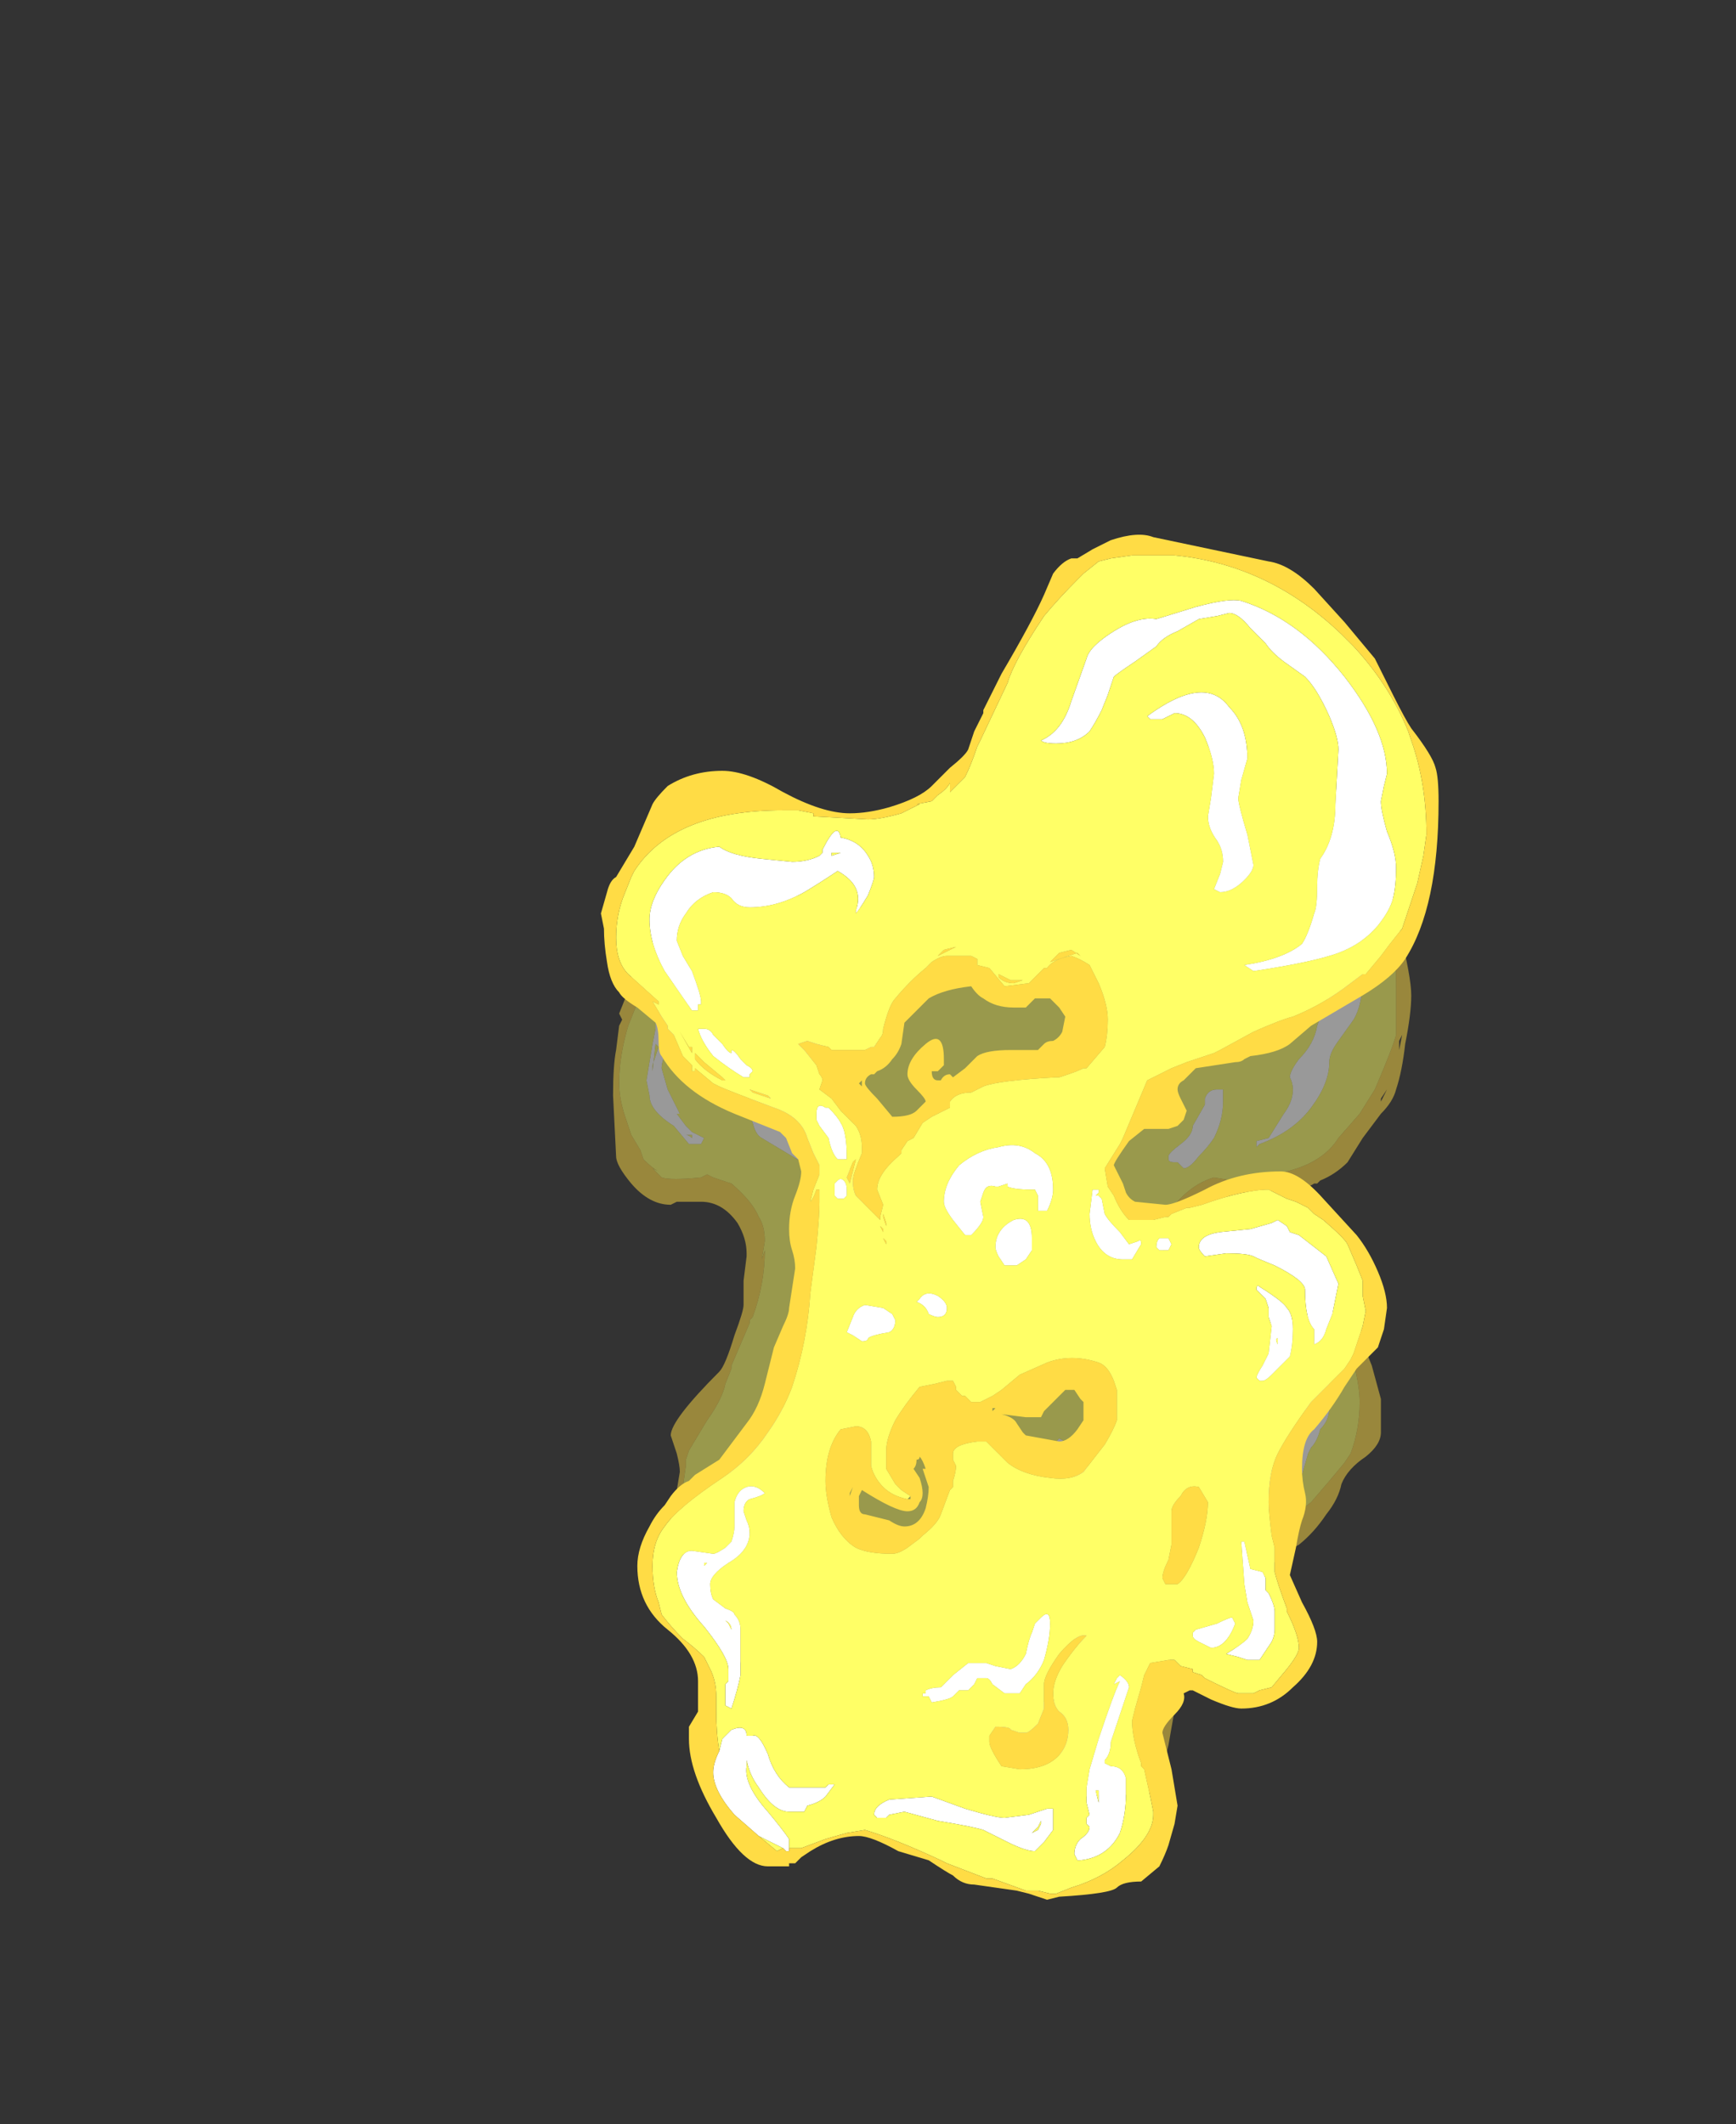 <?xml version="1.0" encoding="UTF-8" standalone="no"?>
<svg xmlns:ffdec="https://www.free-decompiler.com/flash" xmlns:xlink="http://www.w3.org/1999/xlink" ffdec:objectType="frame" height="245.0px" width="200.2px" xmlns="http://www.w3.org/2000/svg">
  <rect width="100%" height="100%" fill="#333333" stroke="none"/>
  <g transform="matrix(1.0, 0.0, 0.0, 1.0, 112.95, 159.1)">
    <use ffdec:characterId="194" height="17.3" transform="matrix(-7.0, 0.0, 0.0, 7.0, 49.8, -73.0)" width="13.15" xlink:href="#shape0"/>
    <use ffdec:characterId="195" height="22.5" transform="matrix(-7.0, 0.0, 0.0, 7.0, 52.95, -97.5)" width="13.8" xlink:href="#shape1"/>
  </g>
  <defs>
    <g id="shape0" transform="matrix(1.0, 0.0, 0.0, 1.0, 7.05, 11.75)">
      <path d="M2.0 -7.9 L2.0 -7.9 2.25 -7.95 2.5 -7.9 2.65 -7.95 3.05 -8.15 3.3 -8.3 3.45 -8.4 Q3.6 -8.5 4.15 -8.5 4.3 -8.5 4.45 -8.4 L4.55 -8.35 4.55 -8.3 4.9 -8.05 Q5.15 -7.85 5.3 -7.45 L5.35 -7.3 5.4 -7.25 5.4 -7.1 5.45 -6.85 5.55 -6.25 5.5 -6.0 Q5.5 -5.75 5.1 -5.5 L4.85 -5.2 4.65 -5.2 4.6 -5.3 4.8 -5.4 4.9 -5.5 5.05 -5.7 5.0 -5.7 5.2 -6.1 5.3 -6.45 Q5.3 -6.6 5.15 -6.85 4.95 -7.25 4.95 -7.3 4.85 -7.55 4.65 -7.7 L4.15 -8.1 3.8 -8.1 Q3.75 -8.1 3.3 -7.9 2.85 -7.7 2.65 -7.7 2.45 -7.7 2.4 -7.75 L2.1 -7.7 1.8 -7.7 1.8 -7.8 1.95 -7.9 2.0 -7.9 M2.7 -7.85 L2.7 -7.9 2.65 -7.85 2.7 -7.85 M4.45 -8.15 L4.35 -8.2 Q4.4 -8.15 4.45 -8.1 L4.45 -8.15 M5.4 -6.65 L5.45 -6.5 5.45 -6.4 5.4 -6.85 5.35 -6.8 5.4 -6.65 M4.85 -5.4 L4.8 -5.35 4.8 -5.3 Q4.85 -5.35 4.9 -5.35 L4.8 -5.35 4.85 -5.4 M3.8 -5.55 Q3.75 -5.35 3.65 -5.3 L2.9 -4.85 Q2.7 -4.7 2.5 -4.35 2.35 -4.05 2.35 -3.85 2.35 -3.75 2.5 -3.5 2.65 -3.3 2.65 -3.2 L2.6 -3.1 Q2.6 -3.0 2.55 -3.0 L2.75 -2.7 Q1.95 -3.0 1.95 -4.0 1.95 -4.55 2.5 -5.25 3.05 -5.9 3.05 -6.05 3.05 -6.25 2.85 -6.55 2.6 -6.95 2.25 -6.95 2.1 -6.95 1.95 -6.8 L1.75 -6.55 1.7 -6.6 1.7 -6.65 Q1.7 -7.0 2.35 -7.15 3.1 -7.35 3.7 -6.85 3.8 -6.75 3.8 -6.6 L3.8 -6.3 3.85 -6.0 3.9 -5.8 3.8 -5.55 M0.75 -4.55 Q0.7 -4.5 0.65 -4.2 0.65 -4.0 0.55 -3.9 0.4 -3.75 0.1 -3.6 0.0 -3.5 0.0 -3.4 0.0 -3.2 0.15 -3.0 0.1 -2.95 0.05 -2.95 -0.1 -2.95 -0.25 -3.6 -0.25 -3.85 -0.1 -3.95 -0.05 -4.05 0.45 -4.3 L0.55 -4.6 Q0.65 -4.8 0.8 -4.85 1.0 -4.85 1.05 -4.75 1.05 -4.7 0.9 -4.65 0.8 -4.65 0.75 -4.55 M0.5 -4.2 Q0.3 -4.15 0.15 -4.0 L0.0 -3.8 Q0.3 -4.1 0.5 -4.15 L0.5 -4.2 M2.85 -2.1 Q2.85 -1.95 2.4 -1.75 L2.25 -1.6 Q2.05 -1.5 1.75 -1.5 1.65 -1.5 1.5 -1.6 L1.4 -1.6 1.35 -1.45 1.25 -1.35 Q1.2 -1.45 1.2 -1.55 1.2 -1.6 1.25 -1.7 1.3 -1.8 1.35 -1.8 1.85 -1.7 2.05 -1.95 2.3 -2.3 2.65 -2.3 2.85 -2.25 2.85 -2.1 M3.4 -1.65 Q3.4 -1.5 3.4 -1.35 L3.45 -1.35 3.45 -1.25 Q3.45 -1.1 3.55 -0.9 3.7 -0.5 3.95 -0.2 4.15 0.05 4.3 0.5 4.4 0.85 4.4 1.2 L4.35 1.35 4.35 1.5 Q4.35 1.85 3.85 2.1 3.35 2.35 3.35 2.7 L3.35 2.85 3.4 2.95 Q3.4 3.2 3.25 3.55 L3.05 3.85 Q2.9 4.15 2.6 4.15 L2.45 4.1 2.25 3.95 2.15 3.75 2.2 3.7 2.3 3.85 Q2.4 3.9 2.55 3.95 L2.7 3.9 Q3.1 3.6 3.05 3.0 L3.1 2.1 Q3.1 1.95 3.25 1.75 3.45 1.55 3.6 1.45 3.8 1.4 3.85 1.2 L3.95 0.85 Q3.95 0.65 3.6 0.2 3.3 -0.25 3.3 -0.8 L3.35 -1.05 3.35 -1.1 3.3 -1.3 3.35 -1.45 3.4 -1.65 M3.5 -0.7 L3.45 -0.8 3.45 -0.7 3.5 -0.7 M-3.45 -10.05 Q-3.2 -10.05 -2.9 -10.15 L-2.7 -10.4 -2.1 -10.45 -1.7 -10.25 Q-1.45 -10.15 -1.35 -10.0 -1.2 -9.9 -1.15 -9.7 L-1.05 -9.4 -0.9 -9.15 -0.7 -8.85 -0.7 -8.65 -0.75 -8.65 Q-0.9 -8.65 -1.35 -9.2 -1.8 -9.75 -2.15 -9.75 -2.85 -9.75 -3.2 -9.25 L-3.7 -8.15 Q-3.9 -7.8 -3.9 -7.6 L-3.8 -7.25 -3.75 -7.0 -3.75 -6.95 -3.8 -6.95 -3.95 -7.05 -4.15 -7.25 Q-4.3 -7.4 -4.35 -7.55 -4.4 -7.85 -4.4 -8.15 -4.4 -8.45 -4.3 -8.6 -4.0 -8.95 -3.8 -9.25 L-3.8 -9.3 -4.25 -9.35 -4.35 -9.45 -4.6 -9.5 Q-5.0 -9.5 -5.55 -8.9 L-5.75 -8.5 -5.75 -8.2 Q-5.75 -7.9 -5.7 -7.7 L-5.5 -7.15 Q-5.45 -6.85 -5.2 -6.6 -5.05 -6.4 -5.05 -6.3 -5.1 -6.2 -5.1 -6.1 -5.1 -5.9 -4.95 -5.7 L-4.7 -5.3 -4.5 -5.25 Q-4.5 -5.3 -4.5 -5.2 L-4.5 -5.15 -4.55 -5.2 Q-5.1 -5.4 -5.4 -5.8 -5.7 -6.2 -5.7 -6.55 -5.7 -6.7 -5.85 -6.9 L-6.1 -7.25 Q-6.25 -7.5 -6.25 -7.95 -6.25 -9.0 -5.9 -9.5 L-5.65 -9.9 Q-5.45 -10.15 -5.15 -10.2 -5.0 -10.35 -4.9 -10.35 L-4.1 -10.3 -3.8 -10.15 Q-3.55 -10.05 -3.45 -10.05 M-2.7 -3.65 Q-2.55 -3.25 -2.55 -3.15 -2.55 -2.95 -2.7 -2.7 L-2.85 -2.25 -2.85 -2.2 -2.95 -2.15 Q-3.05 -2.15 -3.1 -2.35 L-3.1 -2.55 Q-3.1 -2.7 -3.0 -2.8 L-2.9 -2.85 -2.9 -2.9 Q-2.7 -3.05 -2.7 -3.15 -2.7 -3.3 -2.75 -3.35 L-2.75 -3.4 -2.8 -3.6 -2.7 -3.65 M-3.65 -5.95 L-3.65 -5.85 -3.45 -5.5 Q-3.45 -5.35 -3.25 -5.2 -3.05 -5.05 -3.05 -5.0 L-3.05 -4.95 Q-3.05 -4.9 -3.15 -4.9 L-3.2 -4.9 -3.3 -4.8 Q-3.4 -4.8 -3.55 -5.0 -3.7 -5.15 -3.8 -5.3 -3.95 -5.6 -3.95 -5.9 L-3.95 -6.1 -3.85 -6.1 Q-3.7 -6.1 -3.65 -5.95 M-4.05 -1.85 L-4.05 -1.8 -4.1 -1.75 -4.25 -1.75 Q-4.45 -1.65 -4.6 -1.4 L-4.7 -1.1 -4.7 -0.8 -4.75 -0.75 -4.7 -0.65 -4.75 -0.6 -4.75 -0.7 -4.9 -0.95 -4.9 -1.15 -4.85 -1.4 -4.95 -1.4 -5.15 -1.3 -5.25 -1.15 -5.3 -0.85 -5.3 -0.75 -5.2 -0.6 -5.25 -0.55 Q-5.1 -0.1 -4.5 0.4 -4.4 0.5 -4.35 0.7 -4.3 0.85 -4.3 1.05 L-4.25 1.35 -4.2 1.5 -4.2 1.65 Q-4.2 1.7 -4.2 1.65 L-4.3 1.4 -4.2 1.7 -4.25 1.7 Q-4.3 1.6 -4.35 1.45 L-4.35 1.4 Q-4.4 1.15 -4.5 1.0 L-4.9 0.65 Q-5.2 0.4 -5.25 0.25 L-5.35 -0.1 -5.4 -0.2 Q-5.5 -0.3 -5.55 -0.5 -5.7 -0.65 -5.7 -0.85 L-5.7 -1.5 Q-5.65 -1.65 -5.6 -1.8 -5.35 -2.15 -5.05 -2.0 -4.85 -1.9 -4.7 -1.85 L-4.6 -1.8 -4.45 -1.9 -4.25 -2.0 -3.9 -2.0 -3.9 -1.95 -4.05 -1.9 -4.05 -1.85 M-5.6 -1.55 L-5.65 -1.3 -5.6 -1.45 -5.55 -1.65 -5.6 -1.55 M-5.2 -0.1 L-5.15 -0.15 -5.2 -0.25 -5.2 -0.1 M-3.85 -1.65 L-3.85 -1.6 Q-3.85 -1.35 -4.0 -1.25 -4.15 -1.1 -4.15 -0.75 L-4.0 -0.05 -4.0 0.0 Q-4.55 -0.25 -4.55 -0.95 -4.55 -1.25 -4.3 -1.5 -4.15 -1.65 -3.9 -1.7 L-3.85 -1.65 M-2.7 -2.95 L-2.75 -2.95 -2.75 -2.9 -2.7 -2.95 M-2.85 -2.8 L-2.9 -2.75 -2.85 -2.75 -2.85 -2.8 M-1.2 -0.3 L-1.4 0.0 Q-1.5 0.1 -1.55 0.2 L-1.5 0.25 -1.5 0.3 Q-1.4 0.6 -1.3 1.0 L-1.3 1.15 Q-1.25 1.4 -1.25 1.65 L-1.25 2.05 Q-1.25 2.3 -1.25 2.4 -1.3 2.6 -1.4 2.75 L-1.6 3.1 Q-1.75 3.3 -1.75 3.45 L-1.65 3.7 -1.5 3.95 -1.2 4.0 -1.15 3.95 -0.95 4.0 -0.7 3.9 -0.65 3.9 0.05 3.85 Q0.1 3.85 0.25 3.95 L0.4 3.95 0.55 4.0 0.65 4.1 0.9 4.2 1.0 4.25 Q1.1 4.25 1.15 4.3 L1.25 4.4 1.5 4.45 1.65 4.45 1.75 4.35 1.8 4.35 1.85 4.3 1.9 4.3 1.95 4.35 Q1.95 4.45 1.85 4.55 1.7 4.65 1.55 4.65 L1.3 4.65 Q1.15 4.6 0.95 4.5 L0.7 4.3 0.3 4.4 -0.05 4.45 -0.35 4.5 Q-0.5 4.45 -0.7 4.6 L-1.0 4.75 -1.25 4.85 -1.3 4.85 -1.35 4.9 -1.45 4.85 -1.85 4.9 Q-1.95 4.9 -2.1 4.75 L-2.3 4.5 Q-2.4 4.35 -2.4 4.1 L-2.4 3.8 Q-2.35 3.65 -2.2 3.4 L-1.95 3.1 -1.9 3.1 -1.9 3.05 -1.95 3.0 -1.8 2.7 -1.65 2.5 -1.65 1.0 -1.75 0.4 -1.7 0.0 Q-1.65 -0.15 -1.25 -0.35 L-1.2 -0.3 M-0.45 1.6 L-0.15 2.1 0.1 2.35 0.2 2.55 0.2 2.8 Q0.3 2.95 0.65 2.95 L1.15 2.9 1.35 2.8 1.4 2.8 Q1.45 2.8 1.45 2.85 1.45 2.9 1.4 2.95 L1.1 3.05 Q0.7 3.2 0.4 3.2 L0.3 3.2 0.05 3.1 0.0 3.1 -0.15 3.0 Q-0.4 2.8 -0.4 2.75 L-0.3 2.4 Q-0.3 2.3 -0.3 2.25 L-0.35 2.1 -0.45 2.05 Q-0.55 2.05 -0.6 1.85 L-0.65 1.8 Q-0.75 1.55 -0.85 1.15 -0.85 1.0 -0.7 1.05 L-0.7 1.15 -0.45 1.6 M-1.6 1.3 L-1.6 2.35 -1.55 1.7 -1.6 1.3 M-1.5 2.3 L-1.45 2.1 -1.5 2.1 -1.5 2.3 M-0.2 2.4 L-0.2 2.5 -0.15 2.4 -0.2 2.4 M-1.4 2.65 Q-1.35 2.55 -1.3 2.35 L-1.3 2.2 -1.35 2.4 -1.4 2.5 -1.4 2.65 M-0.25 2.7 L-0.25 2.65 -0.3 2.7 -0.25 2.8 -0.25 2.7 M-4.35 1.05 L-4.35 0.95 -4.4 0.95 -4.4 1.0 -4.35 1.05 M-3.4 2.5 Q-3.65 2.5 -3.85 2.3 -4.0 2.15 -4.0 2.0 -3.95 1.95 -3.75 2.1 -3.5 2.3 -3.15 2.25 L-3.0 2.3 -3.15 2.4 Q-3.25 2.5 -3.4 2.5 M-1.65 4.0 L-1.65 4.0 M-2.25 3.95 L-2.25 3.95 M3.95 1.5 L4.0 1.4 3.85 1.55 3.95 1.5 M3.9 1.95 L3.9 1.95 M3.3 3.0 L3.3 3.0 M3.2 3.45 L3.15 3.55 3.2 3.5 3.2 3.45 M0.45 3.1 L0.4 3.05 0.4 3.1 0.45 3.1 M0.55 4.1 L0.55 4.1 M0.65 4.25 L0.6 4.2 0.6 4.25 0.65 4.25" fill="#ffffff" fill-opacity="0.498" fill-rule="evenodd" stroke="none"/>
      <path d="M4.95 1.15 Q4.9 1.7 4.6 2.0 L4.4 2.25 4.35 2.3 4.0 2.7 3.75 3.0 Q3.7 3.05 3.7 3.15 L3.65 3.25 3.65 3.35 3.6 3.55 3.4 4.05 Q3.3 4.35 2.95 4.65 2.8 4.75 2.55 4.9 L2.4 4.95 1.45 4.95 1.2 4.85 1.05 4.8 Q0.4 4.95 -0.05 5.1 L-0.95 5.4 -1.35 5.4 -1.85 5.35 -2.0 5.35 -2.1 5.3 -2.15 5.25 -2.25 5.2 -2.5 4.9 Q-2.65 4.6 -2.7 4.3 -2.75 4.05 -2.7 3.7 L-2.7 3.15 Q-2.7 3.1 -2.85 3.05 -3.0 2.95 -3.1 2.95 L-3.15 2.95 -3.35 3.05 -3.7 3.05 -3.9 3.0 -4.1 2.9 Q-4.3 2.7 -4.3 2.25 L-4.35 2.0 -4.5 1.7 -4.65 1.5 -4.7 1.35 Q-5.0 1.0 -5.4 0.7 L-5.7 0.35 -5.95 0.05 -6.05 -0.1 Q-6.2 -0.5 -6.2 -0.95 -6.2 -1.2 -6.1 -1.6 -5.9 -2.25 -5.55 -2.25 L-4.95 -2.15 -4.8 -2.15 -4.6 -2.05 -4.3 -2.1 Q-3.5 -2.15 -3.15 -2.8 -3.0 -3.05 -2.95 -3.3 L-3.05 -3.05 -3.15 -2.85 Q-3.25 -2.65 -3.3 -2.6 L-3.35 -2.55 -3.4 -2.55 -3.15 -2.95 -3.15 -3.05 -3.1 -3.05 -2.95 -3.5 -2.9 -3.6 Q-2.9 -3.85 -3.15 -4.2 -3.45 -4.55 -3.8 -4.65 L-4.1 -4.6 -4.75 -4.65 -5.0 -4.75 Q-5.6 -4.9 -5.85 -5.3 L-6.2 -5.7 -6.45 -6.1 Q-6.75 -6.8 -6.8 -7.0 L-6.8 -7.75 Q-6.8 -8.5 -6.75 -8.95 L-6.7 -9.2 -6.7 -9.3 -6.55 -9.65 -6.45 -9.85 -6.4 -10.0 Q-6.15 -10.4 -5.8 -10.75 L-5.5 -10.95 Q-5.3 -11.1 -5.15 -11.15 L-4.8 -11.25 Q-4.55 -11.35 -4.45 -11.4 L-3.3 -11.4 Q-2.8 -11.25 -2.2 -10.9 L-1.6 -10.55 -1.25 -10.3 -1.15 -10.25 -0.25 -9.6 Q0.2 -9.3 0.65 -9.1 L0.85 -9.05 0.9 -9.05 1.1 -8.9 Q1.5 -8.65 1.8 -8.65 2.35 -8.65 2.8 -8.8 L3.4 -8.95 4.35 -8.95 Q4.8 -8.85 5.25 -8.35 5.45 -8.15 5.65 -7.65 L5.85 -7.15 Q6.0 -6.65 6.0 -6.2 6.0 -5.95 5.9 -5.65 L5.8 -5.35 5.65 -5.1 5.6 -4.95 Q5.45 -4.8 5.35 -4.75 L5.45 -4.8 5.3 -4.65 Q5.15 -4.6 4.65 -4.65 L4.55 -4.7 4.45 -4.65 4.15 -4.55 Q3.8 -4.25 3.7 -4.0 3.6 -3.85 3.6 -3.6 L3.65 -3.3 3.6 -3.45 Q3.6 -2.9 3.8 -2.35 L3.85 -2.3 3.85 -2.25 4.15 -1.55 4.15 -1.5 4.25 -1.25 Q4.3 -1.0 4.55 -0.65 L4.85 -0.15 4.9 0.0 4.9 0.1 4.95 0.45 4.95 1.15 M-3.45 -10.05 Q-3.55 -10.05 -3.8 -10.15 L-4.1 -10.3 -4.9 -10.35 Q-5.0 -10.35 -5.15 -10.2 -5.45 -10.15 -5.65 -9.9 L-5.9 -9.5 Q-6.25 -9.0 -6.25 -7.95 -6.25 -7.5 -6.1 -7.25 L-5.85 -6.9 Q-5.7 -6.7 -5.7 -6.55 -5.7 -6.2 -5.4 -5.8 -5.1 -5.4 -4.55 -5.2 L-4.5 -5.15 -4.5 -5.2 Q-4.5 -5.3 -4.5 -5.25 L-4.7 -5.3 -4.95 -5.7 Q-5.1 -5.9 -5.1 -6.1 -5.1 -6.2 -5.05 -6.3 -5.05 -6.4 -5.2 -6.6 -5.45 -6.85 -5.5 -7.15 L-5.7 -7.7 Q-5.75 -7.9 -5.75 -8.2 L-5.75 -8.5 -5.55 -8.9 Q-5.0 -9.5 -4.6 -9.5 L-4.35 -9.45 -4.25 -9.35 -3.8 -9.3 -3.8 -9.25 Q-4.0 -8.95 -4.3 -8.6 -4.4 -8.45 -4.4 -8.15 -4.4 -7.85 -4.35 -7.55 -4.3 -7.4 -4.15 -7.25 L-3.95 -7.05 -3.8 -6.95 -3.75 -6.95 -3.75 -7.0 -3.8 -7.25 -3.9 -7.6 Q-3.9 -7.8 -3.7 -8.15 L-3.2 -9.25 Q-2.85 -9.75 -2.15 -9.75 -1.8 -9.75 -1.35 -9.2 -0.9 -8.65 -0.75 -8.65 L-0.7 -8.65 -0.7 -8.85 -0.9 -9.15 -1.05 -9.4 -1.15 -9.7 Q-1.2 -9.9 -1.35 -10.0 -1.45 -10.15 -1.7 -10.25 L-2.1 -10.45 -2.7 -10.4 -2.9 -10.15 Q-3.2 -10.05 -3.45 -10.05 M3.5 -0.7 L3.45 -0.7 3.45 -0.8 3.5 -0.7 M3.4 -1.65 L3.35 -1.45 3.3 -1.3 3.35 -1.1 3.35 -1.05 3.3 -0.8 Q3.3 -0.25 3.6 0.2 3.95 0.65 3.95 0.85 L3.85 1.2 Q3.8 1.4 3.6 1.45 3.45 1.55 3.25 1.75 3.1 1.95 3.1 2.1 L3.05 3.0 Q3.1 3.6 2.7 3.9 L2.55 3.95 Q2.4 3.9 2.3 3.85 L2.2 3.7 2.15 3.75 2.25 3.95 2.45 4.1 2.6 4.15 Q2.9 4.15 3.05 3.85 L3.25 3.55 Q3.4 3.2 3.4 2.95 L3.35 2.85 3.35 2.7 Q3.35 2.35 3.85 2.1 4.35 1.85 4.35 1.5 L4.35 1.35 4.4 1.2 Q4.4 0.85 4.3 0.5 4.15 0.05 3.95 -0.2 3.7 -0.5 3.55 -0.9 3.45 -1.1 3.45 -1.25 L3.45 -1.35 3.4 -1.35 Q3.4 -1.5 3.4 -1.65 M2.85 -2.1 Q2.85 -2.25 2.65 -2.3 2.3 -2.3 2.05 -1.95 1.85 -1.7 1.35 -1.8 1.3 -1.8 1.25 -1.7 1.2 -1.6 1.2 -1.55 1.2 -1.45 1.25 -1.35 L1.35 -1.45 1.4 -1.6 1.5 -1.6 Q1.65 -1.5 1.75 -1.5 2.05 -1.5 2.25 -1.6 L2.4 -1.75 Q2.85 -1.95 2.85 -2.1 M0.5 -4.2 L0.5 -4.15 Q0.3 -4.1 0.0 -3.8 L0.15 -4.0 Q0.3 -4.15 0.5 -4.2 M0.75 -4.55 Q0.8 -4.65 0.9 -4.65 1.05 -4.7 1.05 -4.75 1.0 -4.85 0.8 -4.85 0.65 -4.8 0.55 -4.6 L0.45 -4.3 Q-0.05 -4.05 -0.1 -3.95 -0.25 -3.85 -0.25 -3.6 -0.1 -2.95 0.05 -2.95 0.1 -2.95 0.15 -3.0 0.0 -3.2 0.0 -3.4 0.0 -3.5 0.1 -3.6 0.4 -3.75 0.55 -3.9 0.65 -4.0 0.65 -4.2 0.7 -4.5 0.75 -4.55 M3.8 -5.55 L3.9 -5.8 3.85 -6.0 3.8 -6.3 3.8 -6.6 Q3.8 -6.75 3.7 -6.85 3.1 -7.35 2.35 -7.15 1.7 -7.0 1.7 -6.65 L1.7 -6.6 1.75 -6.55 1.95 -6.8 Q2.1 -6.95 2.25 -6.95 2.6 -6.95 2.85 -6.55 3.05 -6.25 3.05 -6.05 3.05 -5.9 2.5 -5.25 1.95 -4.55 1.95 -4.0 1.95 -3.0 2.75 -2.7 L2.55 -3.0 Q2.6 -3.0 2.6 -3.1 L2.65 -3.2 Q2.65 -3.3 2.5 -3.5 2.35 -3.75 2.35 -3.85 2.35 -4.05 2.5 -4.35 2.7 -4.7 2.9 -4.85 L3.65 -5.3 Q3.75 -5.35 3.8 -5.55 M4.85 -5.4 L4.8 -5.35 4.9 -5.35 Q4.85 -5.35 4.8 -5.3 L4.8 -5.35 4.85 -5.4 M5.4 -6.65 L5.35 -6.8 5.4 -6.85 5.45 -6.4 5.45 -6.5 5.4 -6.65 M4.45 -8.15 L4.45 -8.1 Q4.4 -8.15 4.35 -8.2 L4.45 -8.15 M2.7 -7.85 L2.65 -7.85 2.7 -7.9 2.7 -7.85 M2.0 -7.9 L1.95 -7.9 1.8 -7.8 1.8 -7.7 2.1 -7.7 2.4 -7.75 Q2.45 -7.7 2.65 -7.7 2.85 -7.7 3.3 -7.9 3.75 -8.1 3.8 -8.1 L4.15 -8.1 4.65 -7.7 Q4.85 -7.55 4.95 -7.3 4.95 -7.25 5.15 -6.85 5.3 -6.6 5.3 -6.45 L5.2 -6.1 5.0 -5.7 5.05 -5.7 4.9 -5.5 4.8 -5.4 4.6 -5.3 4.65 -5.2 4.85 -5.2 5.1 -5.5 Q5.5 -5.75 5.5 -6.0 L5.55 -6.25 5.45 -6.85 5.4 -7.1 5.4 -7.25 5.35 -7.3 5.3 -7.45 Q5.15 -7.85 4.9 -8.05 L4.55 -8.3 4.55 -8.35 4.45 -8.4 Q4.3 -8.5 4.15 -8.5 3.6 -8.5 3.45 -8.4 L3.3 -8.3 3.05 -8.15 2.65 -7.95 2.5 -7.9 2.25 -7.95 2.0 -7.9 2.0 -7.9 M0.65 4.25 L0.6 4.25 0.6 4.2 0.65 4.25 M0.55 4.1 L0.55 4.1 M0.45 3.1 L0.4 3.1 0.4 3.05 0.45 3.1 M3.2 3.45 L3.2 3.5 3.15 3.55 3.2 3.45 M3.3 3.0 L3.3 3.0 M3.9 1.95 L3.9 1.95 M3.95 1.5 L3.85 1.55 4.0 1.4 3.95 1.5 M-2.25 3.95 L-2.25 3.95 M-1.65 4.0 L-1.65 4.0 M-3.4 2.5 Q-3.25 2.5 -3.15 2.4 L-3.0 2.3 -3.15 2.25 Q-3.5 2.3 -3.75 2.1 -3.95 1.95 -4.0 2.0 -4.0 2.15 -3.85 2.3 -3.65 2.5 -3.4 2.5 M-4.35 1.05 L-4.4 1.0 -4.4 0.95 -4.35 0.95 -4.35 1.05 M-0.25 2.7 L-0.25 2.8 -0.3 2.7 -0.25 2.65 -0.25 2.7 M-1.4 2.65 L-1.4 2.5 -1.35 2.4 -1.3 2.2 -1.3 2.35 Q-1.35 2.55 -1.4 2.65 M-0.2 2.4 L-0.15 2.4 -0.2 2.5 -0.2 2.4 M-1.5 2.3 L-1.5 2.1 -1.45 2.1 -1.5 2.3 M-1.6 1.3 L-1.55 1.7 -1.6 2.35 -1.6 1.3 M-0.45 1.6 L-0.7 1.15 -0.7 1.05 Q-0.85 1.0 -0.85 1.15 -0.75 1.55 -0.65 1.8 L-0.6 1.85 Q-0.55 2.05 -0.45 2.05 L-0.35 2.1 -0.3 2.25 Q-0.3 2.3 -0.3 2.4 L-0.4 2.75 Q-0.4 2.8 -0.15 3.0 L0.0 3.1 0.05 3.1 0.3 3.2 0.4 3.2 Q0.7 3.2 1.1 3.05 L1.4 2.95 Q1.45 2.9 1.45 2.85 1.45 2.8 1.4 2.8 L1.35 2.8 1.15 2.9 0.65 2.95 Q0.3 2.95 0.2 2.8 L0.2 2.55 0.1 2.35 -0.15 2.1 -0.45 1.6 M-1.2 -0.3 L-1.25 -0.35 Q-1.65 -0.15 -1.7 0.0 L-1.75 0.4 -1.65 1.0 -1.65 2.5 -1.8 2.7 -1.95 3.0 -1.9 3.05 -1.9 3.1 -1.95 3.1 -2.2 3.4 Q-2.35 3.65 -2.4 3.8 L-2.4 4.1 Q-2.4 4.35 -2.3 4.5 L-2.1 4.75 Q-1.95 4.9 -1.85 4.9 L-1.45 4.85 -1.35 4.9 -1.3 4.85 -1.25 4.85 -1.0 4.75 -0.7 4.6 Q-0.5 4.45 -0.35 4.5 L-0.05 4.45 0.3 4.4 0.7 4.3 0.95 4.5 Q1.15 4.6 1.3 4.65 L1.55 4.65 Q1.7 4.65 1.85 4.55 1.95 4.45 1.95 4.35 L1.9 4.3 1.85 4.3 1.8 4.35 1.75 4.35 1.65 4.45 1.5 4.45 1.25 4.4 1.15 4.3 Q1.1 4.25 1.0 4.25 L0.9 4.2 0.65 4.1 0.55 4.0 0.4 3.95 0.25 3.95 Q0.1 3.85 0.05 3.85 L-0.65 3.9 -0.7 3.9 -0.95 4.0 -1.15 3.95 -1.2 4.0 -1.5 3.95 -1.65 3.7 -1.75 3.45 Q-1.75 3.3 -1.6 3.1 L-1.4 2.75 Q-1.3 2.6 -1.25 2.4 -1.25 2.3 -1.25 2.05 L-1.25 1.65 Q-1.25 1.4 -1.3 1.15 L-1.3 1.0 Q-1.4 0.6 -1.5 0.3 L-1.5 0.25 -1.55 0.2 Q-1.5 0.1 -1.4 0.0 L-1.2 -0.3 M-2.85 -2.8 L-2.85 -2.75 -2.9 -2.75 -2.85 -2.8 M-2.7 -2.95 L-2.75 -2.9 -2.75 -2.95 -2.7 -2.95 M-3.85 -1.65 L-3.9 -1.7 Q-4.15 -1.65 -4.3 -1.5 -4.55 -1.25 -4.55 -0.95 -4.55 -0.25 -4.0 0.0 L-4.0 -0.05 -4.15 -0.75 Q-4.15 -1.1 -4.0 -1.25 -3.85 -1.35 -3.85 -1.6 L-3.85 -1.65 M-5.2 -0.1 L-5.2 -0.25 -5.15 -0.15 -5.2 -0.1 M-5.6 -1.55 L-5.55 -1.65 -5.6 -1.45 -5.65 -1.3 -5.6 -1.55 M-4.05 -1.85 L-4.05 -1.9 -3.9 -1.95 -3.9 -2.0 -4.25 -2.0 -4.45 -1.9 -4.6 -1.8 -4.7 -1.85 Q-4.85 -1.9 -5.05 -2.0 -5.35 -2.15 -5.6 -1.8 -5.65 -1.65 -5.7 -1.5 L-5.7 -0.85 Q-5.7 -0.65 -5.55 -0.5 -5.5 -0.3 -5.4 -0.2 L-5.35 -0.1 -5.25 0.25 Q-5.2 0.4 -4.9 0.65 L-4.5 1.0 Q-4.4 1.15 -4.35 1.4 L-4.35 1.45 Q-4.3 1.6 -4.25 1.7 L-4.2 1.7 -4.3 1.4 -4.2 1.65 Q-4.2 1.7 -4.2 1.65 L-4.2 1.5 -4.25 1.35 -4.3 1.05 Q-4.3 0.85 -4.35 0.7 -4.4 0.5 -4.5 0.4 -5.1 -0.1 -5.25 -0.55 L-5.2 -0.6 -5.3 -0.75 -5.3 -0.85 -5.25 -1.15 -5.15 -1.3 -4.95 -1.4 -4.85 -1.4 -4.9 -1.15 -4.9 -0.95 -4.75 -0.7 -4.75 -0.6 -4.7 -0.65 -4.75 -0.75 -4.7 -0.8 -4.7 -1.1 -4.6 -1.4 Q-4.45 -1.65 -4.25 -1.75 L-4.1 -1.75 -4.05 -1.8 -4.05 -1.85 M-3.65 -5.95 Q-3.7 -6.1 -3.85 -6.1 L-3.95 -6.1 -3.95 -5.9 Q-3.95 -5.6 -3.8 -5.3 -3.7 -5.15 -3.55 -5.0 -3.4 -4.8 -3.3 -4.8 L-3.2 -4.9 -3.15 -4.9 Q-3.05 -4.9 -3.05 -4.95 L-3.05 -5.0 Q-3.05 -5.05 -3.25 -5.2 -3.45 -5.35 -3.45 -5.5 L-3.65 -5.85 -3.65 -5.95 M-2.7 -3.65 L-2.8 -3.6 -2.75 -3.4 -2.75 -3.35 Q-2.7 -3.3 -2.7 -3.15 -2.7 -3.05 -2.9 -2.9 L-2.9 -2.85 -3.0 -2.8 Q-3.1 -2.7 -3.1 -2.55 L-3.1 -2.35 Q-3.05 -2.15 -2.95 -2.15 L-2.85 -2.2 -2.85 -2.25 -2.7 -2.7 Q-2.55 -2.95 -2.55 -3.15 -2.55 -3.25 -2.7 -3.65" fill="#ffff66" fill-opacity="0.498" fill-rule="evenodd" stroke="none"/>
      <path d="M4.95 1.15 L4.95 0.45 4.9 0.1 4.9 0.0 4.85 -0.15 4.55 -0.65 Q4.3 -1.0 4.25 -1.25 L4.15 -1.5 4.15 -1.55 3.85 -2.25 3.85 -2.3 3.8 -2.35 Q3.6 -2.9 3.6 -3.45 L3.65 -3.3 3.6 -3.6 Q3.6 -3.85 3.7 -4.0 3.8 -4.25 4.15 -4.55 L4.45 -4.65 4.55 -4.7 4.65 -4.65 Q5.15 -4.6 5.3 -4.65 L5.45 -4.8 5.35 -4.75 Q5.45 -4.8 5.6 -4.95 L5.65 -5.1 5.8 -5.35 5.9 -5.65 Q6.0 -5.95 6.0 -6.2 6.0 -6.65 5.85 -7.15 L5.65 -7.65 Q5.45 -8.15 5.25 -8.35 4.8 -8.85 4.35 -8.95 L3.4 -8.95 2.8 -8.8 Q2.35 -8.65 1.8 -8.65 1.5 -8.65 1.1 -8.9 L0.9 -9.05 0.85 -9.05 0.65 -9.1 Q0.2 -9.3 -0.25 -9.6 L-1.15 -10.25 -1.25 -10.3 -1.6 -10.55 -2.2 -10.9 Q-2.8 -11.25 -3.3 -11.4 L-4.45 -11.4 Q-4.55 -11.35 -4.8 -11.25 L-5.15 -11.15 Q-5.3 -11.1 -5.5 -10.95 L-5.8 -10.75 Q-6.15 -10.4 -6.4 -10.0 L-6.45 -9.85 -6.55 -9.65 -6.7 -9.3 -6.7 -9.2 -6.75 -8.95 Q-6.8 -8.5 -6.8 -7.75 L-6.8 -7.0 Q-6.75 -6.8 -6.45 -6.1 L-6.2 -5.7 -5.85 -5.3 Q-5.6 -4.9 -5.0 -4.75 L-4.75 -4.65 -4.1 -4.6 -3.8 -4.65 Q-3.45 -4.55 -3.15 -4.2 -2.9 -3.85 -2.9 -3.6 L-2.95 -3.5 -3.1 -3.05 -3.15 -3.05 -3.15 -2.95 -3.4 -2.55 -3.35 -2.55 -3.3 -2.6 Q-3.25 -2.65 -3.15 -2.85 L-3.05 -3.05 -2.95 -3.3 Q-3.0 -3.05 -3.15 -2.8 -3.5 -2.15 -4.3 -2.1 L-4.6 -2.05 -4.8 -2.15 -4.95 -2.15 -5.55 -2.25 Q-5.9 -2.25 -6.1 -1.6 -6.2 -1.2 -6.2 -0.95 -6.2 -0.5 -6.05 -0.1 L-5.95 0.05 -5.7 0.35 -5.4 0.7 Q-5.0 1.0 -4.7 1.35 L-4.65 1.5 -4.5 1.7 -4.35 2.0 -4.3 2.25 Q-4.3 2.7 -4.1 2.9 L-3.9 3.0 -3.7 3.05 -3.35 3.05 -3.15 2.95 -3.1 2.95 Q-3.0 2.95 -2.85 3.05 -2.7 3.1 -2.7 3.15 L-2.7 3.7 Q-2.75 4.05 -2.7 4.3 -2.65 4.6 -2.5 4.9 L-2.25 5.2 -2.15 5.25 -2.1 5.3 -2.0 5.35 -1.85 5.35 -1.35 5.4 -0.95 5.4 -0.05 5.1 Q0.4 4.95 1.05 4.8 L1.2 4.85 1.45 4.95 2.4 4.95 2.55 4.9 Q2.8 4.75 2.95 4.65 3.3 4.35 3.4 4.05 L3.6 3.55 3.65 3.35 3.65 3.25 3.7 3.15 Q3.7 3.05 3.75 3.0 L4.0 2.7 4.35 2.3 4.4 2.25 4.6 2.0 Q4.9 1.7 4.95 1.15 M6.0 -7.15 L6.05 -6.75 Q6.1 -6.5 6.1 -6.0 L6.05 -5.0 Q6.05 -4.85 5.8 -4.55 5.5 -4.2 5.15 -4.2 L5.05 -4.25 4.65 -4.25 Q4.3 -4.25 4.05 -3.9 3.9 -3.65 3.9 -3.4 L3.9 -3.35 3.95 -2.95 3.95 -2.55 Q3.95 -2.45 4.1 -2.05 4.25 -1.55 4.35 -1.45 5.15 -0.65 5.15 -0.4 L5.05 -0.1 Q5.0 0.1 5.0 0.2 L5.05 0.5 5.05 0.55 5.1 0.55 5.1 0.65 5.15 0.85 Q5.15 1.3 4.7 1.95 L4.35 2.5 4.1 3.0 4.05 3.15 3.75 4.25 Q3.5 4.65 2.9 4.95 2.35 5.2 2.05 5.05 L1.45 5.1 0.75 5.25 -0.3 5.55 -0.6 5.5 -0.85 5.45 Q-1.2 5.45 -1.3 5.5 L-1.7 5.55 -2.05 5.5 -2.2 5.5 -2.55 5.55 Q-2.85 5.55 -3.05 4.7 L-3.2 3.85 -3.2 3.6 -3.15 3.5 -3.05 3.35 Q-3.05 3.3 -3.2 3.15 -3.35 3.05 -3.4 3.05 -3.45 3.05 -3.5 3.1 -3.6 3.2 -3.75 3.2 -4.15 3.2 -4.4 2.9 -4.65 2.6 -4.55 2.25 -4.55 2.0 -4.7 1.8 -4.85 1.6 -5.2 1.4 -5.45 1.2 -5.65 0.9 -5.85 0.65 -5.9 0.4 -6.0 0.15 -6.3 -0.05 -6.55 -0.25 -6.55 -0.45 L-6.55 -1.0 -6.4 -1.55 -6.3 -1.8 Q-6.25 -1.95 -6.25 -2.05 -6.2 -2.25 -6.1 -2.3 -5.8 -2.45 -5.7 -2.45 L-5.2 -2.35 Q-4.95 -2.25 -4.6 -2.25 -3.7 -2.25 -3.4 -2.65 L-3.4 -2.7 Q-3.25 -3.0 -3.25 -3.1 -3.3 -3.3 -3.25 -3.4 -3.25 -3.65 -3.25 -3.7 L-3.35 -3.85 Q-3.5 -4.0 -3.75 -4.2 L-4.15 -4.4 -5.05 -4.45 Q-5.3 -4.45 -5.45 -4.55 L-5.5 -4.55 -5.55 -4.6 Q-5.8 -4.7 -6.0 -4.9 L-6.25 -5.3 -6.55 -5.7 Q-6.75 -5.9 -6.8 -6.1 -6.9 -6.4 -6.95 -6.85 -7.05 -7.35 -7.05 -7.65 -7.05 -7.95 -6.85 -8.75 L-6.75 -9.15 -6.75 -9.45 Q-6.7 -9.7 -6.65 -9.85 -6.6 -10.15 -6.4 -10.45 -6.2 -10.8 -5.95 -10.95 -5.9 -11.0 -5.7 -11.1 L-5.2 -11.25 -5.0 -11.35 -4.55 -11.55 Q-4.25 -11.7 -3.75 -11.75 -2.85 -11.55 -2.25 -11.2 L-1.25 -10.45 -0.75 -9.95 -0.3 -9.65 Q0.65 -9.1 2.05 -9.1 2.65 -9.1 3.0 -9.25 3.35 -9.45 4.0 -9.45 L4.35 -9.45 Q4.6 -9.45 4.8 -9.25 L5.15 -9.0 5.8 -7.95 Q5.85 -7.9 5.9 -7.6 L6.0 -7.35 5.95 -7.25 6.0 -7.15 M-6.9 -7.0 L-6.85 -6.75 -6.85 -6.9 -6.9 -7.0 M-6.65 -6.1 L-6.55 -5.95 -6.55 -5.9 -6.65 -6.1" fill="#ffdc45" fill-opacity="0.498" fill-rule="evenodd" stroke="none"/>
    </g>
    <g id="shape1" transform="matrix(1.0, 0.0, 0.0, 1.0, 7.5, 15.25)">
      <path d="M4.35 4.8 Q4.45 5.0 4.45 5.15 4.45 5.45 4.1 5.85 L3.7 6.2 3.3 6.4 3.25 6.45 3.2 6.45 3.2 6.4 3.2 6.25 Q3.3 6.1 3.55 5.8 3.95 5.35 3.9 5.05 L3.9 4.95 Q3.85 5.2 3.7 5.4 3.45 5.8 3.2 5.8 L2.95 5.8 2.9 5.7 Q2.7 5.65 2.6 5.55 L2.45 5.35 2.55 5.35 2.6 5.4 3.2 5.4 Q3.45 5.2 3.55 4.85 3.7 4.5 3.8 4.55 L3.9 4.55 Q3.9 4.35 4.15 4.45 L4.3 4.6 4.35 4.8 M2.5 -9.95 L2.5 -10.0 2.35 -10.0 2.5 -9.95 M2.7 -9.95 Q2.9 -9.85 3.15 -9.85 L3.65 -9.9 Q4.15 -9.95 4.35 -10.1 4.9 -10.05 5.25 -9.55 5.5 -9.2 5.5 -8.9 5.5 -8.5 5.25 -8.05 L4.8 -7.4 4.7 -7.4 4.7 -7.5 4.65 -7.5 4.65 -7.55 Q4.65 -7.65 4.8 -8.05 L4.95 -8.3 5.05 -8.55 Q5.05 -8.8 4.9 -9.0 4.75 -9.25 4.45 -9.35 4.25 -9.35 4.15 -9.25 4.05 -9.1 3.85 -9.1 3.4 -9.1 2.95 -9.35 2.7 -9.5 2.4 -9.7 1.95 -9.45 2.1 -9.05 L2.1 -9.0 Q2.05 -9.05 1.9 -9.3 1.8 -9.55 1.8 -9.6 1.8 -9.8 1.9 -9.95 2.05 -10.2 2.35 -10.25 2.4 -10.55 2.65 -10.05 L2.65 -10.0 2.7 -9.95 M4.7 -7.1 Q4.65 -6.9 4.45 -6.65 4.2 -6.45 3.95 -6.3 L3.85 -6.3 3.85 -6.35 3.8 -6.4 Q3.8 -6.45 3.9 -6.5 L4.0 -6.6 Q4.1 -6.75 4.15 -6.75 L4.15 -6.7 Q4.2 -6.7 4.3 -6.85 L4.45 -7.0 Q4.5 -7.1 4.6 -7.1 L4.7 -7.1 M2.6 -5.8 Q2.75 -5.9 2.75 -5.7 L2.75 -5.6 2.7 -5.5 2.55 -5.3 Q2.5 -5.05 2.4 -4.95 L2.25 -4.95 2.25 -5.0 Q2.25 -5.4 2.35 -5.55 2.4 -5.65 2.55 -5.8 L2.6 -5.8 M0.05 -4.25 L0.0 -4.4 Q-0.05 -4.55 -0.2 -4.5 L-0.25 -4.5 -0.4 -4.55 -0.4 -4.5 Q-0.5 -4.45 -0.8 -4.45 L-0.85 -4.45 -0.9 -4.35 -0.9 -4.1 -1.05 -4.1 Q-1.15 -4.3 -1.15 -4.45 -1.15 -4.9 -0.85 -5.05 -0.6 -5.25 -0.25 -5.15 0.1 -5.1 0.4 -4.85 0.65 -4.55 0.65 -4.25 0.65 -4.15 0.5 -3.95 L0.3 -3.7 0.2 -3.7 Q0.0 -3.9 0.0 -4.0 L0.05 -4.25 M0.25 -3.85 L0.25 -3.85 M2.45 -4.55 L2.45 -4.35 2.4 -4.3 2.3 -4.3 2.25 -4.35 2.25 -4.45 Q2.25 -4.55 2.3 -4.6 2.35 -4.65 2.4 -4.6 L2.45 -4.55 M1.95 -2.55 Q2.1 -2.5 2.15 -2.35 L2.25 -2.1 2.15 -2.05 2.0 -1.95 Q1.9 -1.95 1.9 -2.0 1.85 -2.05 1.55 -2.1 1.45 -2.15 1.45 -2.3 L1.5 -2.4 1.65 -2.5 1.95 -2.55 M1.1 -2.6 Q0.95 -2.55 0.9 -2.4 0.8 -2.35 0.75 -2.35 0.6 -2.35 0.6 -2.5 0.6 -2.6 0.75 -2.7 0.95 -2.8 1.05 -2.65 L1.1 -2.6 M-2.15 -12.9 Q-2.2 -12.95 -2.5 -13.15 L-2.85 -13.4 Q-2.95 -13.55 -3.2 -13.65 L-3.55 -13.85 -3.85 -13.9 -4.05 -13.95 Q-4.2 -13.95 -4.4 -13.7 L-4.65 -13.45 Q-4.75 -13.3 -4.95 -13.15 L-5.3 -12.9 Q-5.5 -12.7 -5.7 -12.25 -5.85 -11.9 -5.85 -11.7 L-5.8 -10.8 Q-5.8 -10.25 -5.55 -9.9 -5.5 -9.7 -5.5 -9.45 -5.5 -9.1 -5.45 -9.0 -5.35 -8.65 -5.25 -8.5 -4.95 -8.25 -4.3 -8.15 L-4.45 -8.05 Q-5.45 -8.2 -5.85 -8.35 -6.25 -8.5 -6.5 -8.8 -6.7 -9.05 -6.75 -9.25 -6.8 -9.45 -6.8 -9.75 -6.8 -10.0 -6.65 -10.35 -6.55 -10.7 -6.55 -10.85 L-6.6 -11.1 -6.65 -11.3 Q-6.65 -12.0 -5.95 -12.9 -5.2 -13.85 -4.25 -14.15 -4.05 -14.2 -3.5 -14.05 L-2.85 -13.85 Q-2.55 -13.9 -2.15 -13.65 -1.75 -13.4 -1.7 -13.2 L-1.45 -12.5 Q-1.3 -12.0 -0.95 -11.85 -1.0 -11.8 -1.2 -11.8 -1.55 -11.8 -1.75 -12.0 -1.85 -12.15 -1.95 -12.35 L-2.05 -12.6 -2.15 -12.9 M-2.75 -12.2 L-2.95 -12.2 -3.15 -12.3 Q-3.45 -12.3 -3.65 -11.9 -3.8 -11.55 -3.8 -11.3 L-3.75 -10.9 -3.7 -10.6 Q-3.7 -10.4 -3.85 -10.2 -3.95 -10.05 -3.95 -9.85 L-3.9 -9.65 -3.8 -9.4 -3.9 -9.35 Q-4.1 -9.35 -4.3 -9.55 -4.45 -9.7 -4.45 -9.8 L-4.35 -10.3 Q-4.2 -10.8 -4.2 -10.9 L-4.25 -11.2 -4.35 -11.55 Q-4.35 -12.1 -4.05 -12.4 -3.65 -12.95 -2.7 -12.25 L-2.75 -12.2 M-5.85 -2.9 L-5.65 -3.35 -5.2 -3.7 -5.05 -3.75 -5.0 -3.85 -4.85 -3.95 -4.75 -3.9 -4.4 -3.8 -3.9 -3.75 Q-3.55 -3.7 -3.55 -3.5 -3.55 -3.45 -3.65 -3.35 L-4.0 -3.4 Q-4.35 -3.4 -4.45 -3.35 -4.55 -3.3 -4.8 -3.2 -5.3 -2.95 -5.3 -2.8 -5.3 -2.3 -5.45 -2.15 L-5.45 -1.9 Q-5.6 -1.95 -5.65 -2.15 L-5.75 -2.4 -5.85 -2.9 M-1.9 -4.45 L-1.8 -4.45 -1.75 -4.05 Q-1.75 -3.8 -1.85 -3.6 -2.0 -3.3 -2.3 -3.3 L-2.45 -3.3 -2.6 -3.55 Q-2.6 -3.65 -2.55 -3.6 L-2.4 -3.55 -2.25 -3.75 Q-2.05 -3.95 -2.0 -4.05 L-1.95 -4.3 -1.9 -4.35 -1.85 -4.35 -1.9 -4.4 -1.9 -4.45 M-0.5 -3.95 Q-0.2 -3.8 -0.2 -3.5 -0.2 -3.45 -0.25 -3.35 L-0.35 -3.2 -0.55 -3.2 -0.7 -3.3 -0.8 -3.45 -0.8 -3.65 Q-0.8 -4.05 -0.5 -3.95 M-4.4 -3.7 L-4.4 -3.7 M-3.05 -3.65 Q-3.0 -3.65 -2.9 -3.65 -2.85 -3.6 -2.85 -3.5 L-2.9 -3.45 -3.05 -3.45 -3.1 -3.55 -3.05 -3.65 M-4.5 -2.8 L-4.65 -2.65 -4.7 -2.5 -4.7 -2.35 -4.75 -2.2 -4.7 -1.75 -4.6 -1.55 Q-4.5 -1.4 -4.5 -1.35 L-4.55 -1.3 -4.6 -1.3 Q-4.65 -1.3 -4.75 -1.4 L-5.05 -1.7 Q-5.1 -1.9 -5.1 -2.15 -5.1 -2.4 -5.0 -2.5 -4.95 -2.6 -4.55 -2.85 -4.5 -2.9 -4.5 -2.8 M-5.7 -2.7 L-5.7 -2.7 M-4.85 -1.9 Q-4.8 -2.0 -4.85 -2.0 L-4.85 -1.9 M-0.95 2.6 L-0.85 2.7 -0.8 2.85 Q-0.75 2.95 -0.7 3.2 -0.6 3.4 -0.45 3.45 L-0.2 3.4 -0.05 3.35 0.25 3.35 0.5 3.55 0.7 3.75 Q0.85 3.75 0.95 3.8 L0.95 3.85 1.0 3.85 1.0 3.9 0.9 3.9 0.85 4.0 Q0.55 3.95 0.5 3.9 L0.4 3.8 0.25 3.8 0.15 3.7 0.1 3.6 -0.05 3.6 Q-0.1 3.6 -0.15 3.7 L-0.35 3.85 -0.6 3.85 -0.7 3.7 Q-0.9 3.55 -1.0 3.3 -1.1 2.95 -1.1 2.7 -1.1 2.45 -0.95 2.6 M-4.25 1.35 L-4.3 2.05 -4.35 2.35 -4.45 2.65 Q-4.45 2.8 -4.35 2.95 -4.25 3.05 -4.0 3.2 L-4.2 3.25 -4.35 3.3 -4.55 3.3 -4.75 3.0 Q-4.8 2.9 -4.8 2.8 L-4.8 2.5 Q-4.8 2.4 -4.7 2.2 L-4.65 2.15 -4.65 1.95 -4.6 1.85 -4.4 1.8 -4.3 1.35 -4.25 1.35 M-4.15 2.7 L-4.1 2.6 Q-4.05 2.6 -3.85 2.7 L-3.5 2.8 -3.45 2.85 -3.45 2.9 Q-3.45 2.95 -3.55 3.0 L-3.75 3.1 Q-4.0 3.1 -4.15 2.7 M-2.15 3.7 L-2.25 3.65 Q-2.15 3.85 -1.9 4.6 L-1.75 5.1 -1.7 5.4 -1.7 5.65 -1.75 5.85 -1.7 5.9 -1.7 6.0 -1.75 6.05 Q-1.75 6.15 -1.6 6.25 -1.5 6.35 -1.5 6.5 L-1.55 6.6 -1.6 6.6 Q-2.05 6.55 -2.25 6.15 -2.35 5.85 -2.35 5.5 L-2.35 5.25 Q-2.3 5.05 -2.1 5.05 L-2.0 5.0 -2.0 4.95 Q-2.1 4.85 -2.1 4.65 L-2.4 3.75 Q-2.4 3.65 -2.25 3.55 L-2.2 3.6 -2.15 3.7 M-1.85 5.45 L-1.9 5.45 -1.9 5.65 -1.85 5.45 M-0.95 6.0 L-0.9 6.1 -0.8 6.15 -0.9 6.05 -0.95 5.95 -0.95 6.0 M-0.75 5.85 L-0.35 5.9 Q-0.2 5.9 0.3 5.75 L0.85 5.55 1.55 5.6 Q1.8 5.7 1.8 5.85 L1.75 5.9 1.6 5.9 1.55 5.85 1.3 5.8 0.75 5.95 Q0.15 6.05 0.0 6.1 L-0.4 6.3 Q-0.7 6.45 -0.85 6.45 L-1.0 6.3 -1.15 6.1 -1.15 5.75 -1.05 5.75 -0.75 5.85 M4.55 1.7 L4.6 1.75 4.6 1.7 4.55 1.7 M4.85 1.65 L4.85 1.65 M4.8 1.5 Q5.0 1.5 5.05 1.85 5.05 2.25 4.6 2.75 4.2 3.25 4.2 3.45 L4.2 3.65 4.25 3.7 4.25 4.05 4.15 4.1 Q4.05 3.8 4.0 3.55 L4.0 2.8 Q4.0 2.65 4.1 2.55 4.1 2.5 4.25 2.45 L4.45 2.3 Q4.5 2.2 4.5 2.05 4.5 1.9 4.2 1.7 3.85 1.5 3.85 1.2 3.85 1.1 3.9 1.0 L3.95 0.85 Q3.95 0.7 3.85 0.65 3.65 0.6 3.6 0.55 3.75 0.4 3.9 0.45 4.05 0.5 4.1 0.7 4.1 0.8 4.1 1.1 4.1 1.2 4.15 1.35 L4.25 1.45 Q4.4 1.55 4.45 1.55 L4.8 1.5 M4.25 2.65 Q4.15 2.7 4.15 2.8 L4.2 2.7 4.25 2.65 M4.7 1.9 L4.7 1.9" fill="#ffffff" fill-rule="evenodd" stroke="none"/>
      <path d="M-0.15 6.9 L-0.7 7.1 -0.9 7.1 -1.1 7.15 -1.2 7.15 -1.45 7.05 Q-1.95 6.9 -2.3 6.6 -2.8 6.2 -2.8 5.85 L-2.8 5.8 -2.75 5.55 -2.65 5.1 -2.6 5.05 -2.6 5.0 Q-2.45 4.6 -2.45 4.3 L-2.5 4.1 -2.6 3.75 -2.65 3.55 -2.75 3.35 -3.05 3.3 -3.15 3.3 -3.25 3.4 -3.45 3.45 -3.45 3.5 -3.6 3.55 -3.65 3.6 Q-4.15 3.85 -4.2 3.85 L-4.45 3.85 -4.55 3.8 -4.75 3.75 -5.0 3.45 Q-5.2 3.2 -5.2 3.1 -5.2 2.9 -5.0 2.5 L-5.0 2.45 Q-4.85 2.05 -4.8 1.85 L-4.8 1.45 -4.75 1.25 Q-4.7 0.85 -4.7 0.7 -4.7 0.2 -4.85 -0.1 -5.0 -0.4 -5.4 -0.95 L-5.95 -1.5 -6.05 -1.65 -6.1 -1.75 -6.25 -2.2 -6.3 -2.45 -6.25 -2.7 -6.25 -2.95 -6.15 -3.2 -6.0 -3.55 Q-5.95 -3.65 -5.6 -3.95 L-5.45 -4.05 -5.35 -4.15 -5.15 -4.25 -5.0 -4.3 -4.7 -4.45 Q-4.3 -4.45 -3.6 -4.2 L-3.4 -4.15 -3.35 -4.15 -3.1 -4.05 -3.05 -4.0 -3.0 -4.0 -2.8 -3.95 -2.4 -3.95 Q-2.25 -4.1 -2.15 -4.35 L-2.05 -4.5 -2.0 -4.8 -2.25 -5.2 -2.3 -5.3 -2.7 -6.25 -3.1 -6.45 -3.35 -6.55 -3.8 -6.7 -3.9 -6.75 -4.45 -7.05 Q-4.9 -7.25 -5.1 -7.3 -5.6 -7.5 -6.05 -7.85 L-6.25 -8.0 -6.3 -8.0 -6.55 -8.3 -6.7 -8.5 -6.9 -8.75 -7.15 -9.5 -7.25 -9.95 -7.3 -10.3 Q-7.3 -11.15 -7.05 -11.85 L-7.0 -12.0 Q-6.7 -12.75 -6.1 -13.4 L-5.9 -13.6 Q-4.7 -14.75 -3.15 -14.9 L-2.45 -14.9 -2.1 -14.85 -1.9 -14.8 -1.65 -14.6 -1.55 -14.5 Q-1.25 -14.2 -1.0 -13.9 -0.5 -13.15 -0.4 -12.8 L0.05 -11.85 0.1 -11.75 Q0.2 -11.45 0.3 -11.25 L0.55 -11.0 0.55 -11.15 Q0.6 -11.05 0.75 -10.95 0.8 -10.9 0.85 -10.85 L1.1 -10.8 1.05 -10.8 1.35 -10.65 Q1.7 -10.55 1.9 -10.55 L2.8 -10.6 2.8 -10.65 3.05 -10.7 3.3 -10.7 Q5.1 -10.7 5.75 -9.7 L5.8 -9.6 5.9 -9.35 Q6.05 -9.0 6.05 -8.6 6.05 -8.2 5.85 -8.0 L5.35 -7.55 5.35 -7.5 5.45 -7.55 5.3 -7.3 5.2 -7.15 5.2 -7.1 5.1 -7.0 4.95 -6.65 4.8 -6.5 4.8 -6.4 4.75 -6.4 4.75 -6.45 4.45 -6.2 4.35 -6.15 Q4.25 -6.1 3.45 -5.8 3.0 -5.65 2.9 -5.3 L2.8 -5.05 2.7 -4.85 2.7 -4.7 2.8 -4.45 2.85 -4.25 Q2.8 -4.3 2.75 -4.45 L2.7 -4.45 2.7 -4.25 Q2.7 -4.0 2.75 -3.5 L2.85 -2.75 Q2.9 -1.95 3.15 -1.2 3.3 -0.8 3.55 -0.45 3.85 0.0 4.3 0.3 5.05 0.8 5.25 1.1 5.45 1.35 5.45 1.75 5.45 2.1 5.35 2.35 L5.3 2.55 Q5.15 2.75 4.95 2.95 4.75 3.1 4.6 3.25 L4.5 3.45 Q4.4 3.65 4.4 3.9 L4.4 4.15 Q4.4 4.5 4.35 4.8 L4.3 4.6 4.15 4.45 Q3.9 4.35 3.9 4.55 L3.8 4.55 Q3.7 4.5 3.55 4.85 3.45 5.2 3.2 5.4 L2.6 5.4 2.55 5.35 2.45 5.35 2.6 5.55 Q2.7 5.65 2.9 5.7 L2.95 5.8 3.2 5.8 Q3.45 5.8 3.7 5.4 3.85 5.2 3.9 4.95 L3.9 5.05 Q3.95 5.35 3.55 5.8 3.3 6.1 3.2 6.25 L3.2 6.4 3.05 6.4 3.0 6.4 2.6 6.25 2.25 6.15 1.95 6.1 Q1.45 6.25 0.7 6.6 L0.6 6.65 -0.05 6.9 -0.15 6.9 M3.7 6.2 L3.4 6.45 3.3 6.4 3.7 6.2 M2.7 -9.95 L2.65 -10.0 2.65 -10.05 Q2.4 -10.55 2.35 -10.25 2.05 -10.2 1.9 -9.95 1.8 -9.8 1.8 -9.6 1.8 -9.55 1.9 -9.3 2.05 -9.05 2.1 -9.0 L2.1 -9.05 Q1.95 -9.45 2.4 -9.7 2.7 -9.5 2.95 -9.35 3.4 -9.1 3.85 -9.1 4.05 -9.1 4.15 -9.25 4.25 -9.35 4.45 -9.35 4.75 -9.25 4.9 -9.0 5.05 -8.8 5.05 -8.55 L4.95 -8.3 4.8 -8.05 Q4.65 -7.65 4.65 -7.55 L4.65 -7.5 4.7 -7.5 4.7 -7.4 4.8 -7.4 5.25 -8.05 Q5.5 -8.5 5.5 -8.9 5.5 -9.2 5.25 -9.55 4.9 -10.05 4.35 -10.1 4.15 -9.95 3.65 -9.9 L3.15 -9.85 Q2.9 -9.85 2.7 -9.95 M2.5 -9.95 L2.35 -10.0 2.5 -10.0 2.5 -9.95 M2.55 -6.8 L2.5 -6.75 1.95 -6.75 1.85 -6.8 1.8 -6.8 1.7 -6.95 Q1.65 -7.0 1.65 -7.1 1.55 -7.5 1.45 -7.6 1.2 -7.9 0.95 -8.1 L0.85 -8.2 Q0.7 -8.3 0.6 -8.3 L0.2 -8.3 0.1 -8.25 0.1 -8.15 -0.1 -8.1 -0.35 -7.8 -0.75 -7.85 -1.0 -8.1 -1.05 -8.1 Q-1.15 -8.25 -1.45 -8.3 -1.6 -8.25 -1.75 -8.15 L-1.9 -7.85 Q-2.05 -7.5 -2.05 -7.25 -2.05 -7.0 -2.0 -6.8 L-1.7 -6.45 -1.65 -6.45 Q-1.55 -6.4 -1.4 -6.35 L-1.25 -6.3 -1.2 -6.3 Q-0.25 -6.25 0.0 -6.15 L0.2 -6.05 Q0.45 -6.05 0.55 -5.9 L0.55 -5.8 0.85 -5.65 1.0 -5.55 1.15 -5.3 1.25 -5.25 1.35 -5.1 1.35 -5.05 1.4 -5.0 Q1.75 -4.7 1.75 -4.45 L1.65 -4.2 1.7 -4.0 1.7 -3.95 2.1 -4.35 Q2.15 -4.45 2.15 -4.6 2.15 -4.7 2.0 -5.05 L2.0 -5.15 Q2.0 -5.35 2.1 -5.5 L2.35 -5.75 2.5 -5.95 2.7 -6.1 2.65 -6.25 Q2.65 -6.3 2.7 -6.35 L2.75 -6.5 2.95 -6.75 3.05 -6.85 2.9 -6.9 2.75 -6.85 2.55 -6.8 M0.45 -8.45 L0.75 -8.3 0.65 -8.4 0.45 -8.45 M4.7 -7.1 L4.6 -7.1 Q4.5 -7.1 4.45 -7.0 L4.3 -6.85 Q4.2 -6.7 4.15 -6.7 L4.15 -6.75 Q4.1 -6.75 4.0 -6.6 L3.9 -6.5 Q3.8 -6.45 3.8 -6.4 L3.85 -6.35 3.85 -6.3 3.95 -6.3 Q4.2 -6.45 4.45 -6.65 4.65 -6.9 4.7 -7.1 M4.8 -6.8 L4.8 -6.7 5.0 -7.05 4.85 -6.8 4.8 -6.8 M4.7 -6.65 L4.6 -6.55 4.3 -6.3 4.25 -6.25 4.3 -6.25 Q4.6 -6.4 4.75 -6.6 L4.75 -6.7 4.7 -6.65 M3.55 -6.0 L3.85 -6.1 3.8 -6.05 3.5 -5.95 3.55 -6.0 M2.45 -4.55 L2.4 -4.6 Q2.35 -4.65 2.3 -4.6 2.25 -4.55 2.25 -4.45 L2.25 -4.35 2.3 -4.3 2.4 -4.3 2.45 -4.35 2.45 -4.55 M0.25 -3.85 L0.25 -3.85 M0.05 -4.25 L0.0 -4.0 Q0.0 -3.9 0.2 -3.7 L0.3 -3.7 0.5 -3.95 Q0.65 -4.15 0.65 -4.25 0.65 -4.55 0.4 -4.85 0.1 -5.1 -0.25 -5.15 -0.6 -5.25 -0.85 -5.05 -1.15 -4.9 -1.15 -4.45 -1.15 -4.3 -1.05 -4.1 L-0.9 -4.1 -0.9 -4.35 -0.85 -4.45 -0.8 -4.45 Q-0.5 -4.45 -0.4 -4.5 L-0.4 -4.55 -0.25 -4.5 -0.2 -4.5 Q-0.05 -4.55 0.0 -4.4 L0.05 -4.25 M2.6 -5.8 L2.55 -5.8 Q2.4 -5.65 2.35 -5.55 2.25 -5.4 2.25 -5.0 L2.25 -4.95 2.4 -4.95 Q2.5 -5.05 2.55 -5.3 L2.7 -5.5 2.75 -5.6 2.75 -5.7 Q2.75 -5.9 2.6 -5.8 M2.25 -4.65 L2.15 -4.9 2.1 -4.95 2.2 -4.55 2.25 -4.65 M1.65 -4.05 L1.6 -3.9 1.6 -3.85 1.65 -4.0 1.65 -4.05 M1.65 -3.8 L1.65 -3.75 1.7 -3.85 1.65 -3.8 M1.6 -3.55 L1.65 -3.65 1.6 -3.6 1.6 -3.55 1.6 -3.55 M1.1 -2.6 L1.05 -2.65 Q0.95 -2.8 0.75 -2.7 0.6 -2.6 0.6 -2.5 0.6 -2.35 0.75 -2.35 0.8 -2.35 0.9 -2.4 0.95 -2.55 1.1 -2.6 M1.95 -2.55 L1.65 -2.5 1.5 -2.4 1.45 -2.3 Q1.45 -2.15 1.55 -2.1 1.85 -2.05 1.9 -2.0 1.9 -1.95 2.0 -1.95 L2.15 -2.05 2.25 -2.1 2.15 -2.35 Q2.1 -2.5 1.95 -2.55 M1.2 0.6 L1.35 0.5 1.45 0.4 1.6 0.15 1.6 -0.15 Q1.6 -0.35 1.45 -0.65 1.3 -0.9 1.05 -1.2 L0.8 -1.25 0.6 -1.3 0.5 -1.3 0.45 -1.2 0.45 -1.15 0.35 -1.05 0.3 -1.05 0.2 -0.95 0.05 -0.95 -0.15 -1.05 -0.3 -1.15 -0.6 -1.4 -1.05 -1.6 Q-1.45 -1.75 -1.9 -1.6 -2.05 -1.55 -2.15 -1.3 L-2.2 -1.15 -2.2 -0.9 -2.2 -0.65 Q-2.15 -0.5 -2.0 -0.25 L-1.65 0.2 Q-1.45 0.35 -1.1 0.3 -0.65 0.25 -0.4 0.05 L-0.05 -0.3 0.1 -0.3 Q0.5 -0.25 0.5 -0.1 L0.5 0.0 0.45 0.1 Q0.45 0.2 0.5 0.35 L0.5 0.45 0.55 0.5 0.7 0.9 Q0.75 1.05 1.0 1.25 L1.05 1.3 1.25 1.45 Q1.4 1.55 1.5 1.55 1.9 1.55 2.1 1.45 2.35 1.3 2.5 0.95 2.6 0.6 2.6 0.35 2.6 -0.2 2.35 -0.5 L2.1 -0.55 Q1.9 -0.55 1.85 -0.3 L1.85 0.1 Q1.8 0.3 1.65 0.45 1.5 0.6 1.25 0.65 L1.2 0.6 M-2.75 -12.2 L-2.7 -12.25 Q-3.65 -12.95 -4.05 -12.4 -4.35 -12.1 -4.35 -11.55 L-4.25 -11.2 -4.2 -10.9 Q-4.2 -10.8 -4.35 -10.3 L-4.45 -9.8 Q-4.45 -9.7 -4.3 -9.55 -4.1 -9.35 -3.9 -9.35 L-3.8 -9.4 -3.9 -9.65 -3.95 -9.85 Q-3.95 -10.05 -3.85 -10.2 -3.7 -10.4 -3.7 -10.6 L-3.75 -10.9 -3.8 -11.3 Q-3.8 -11.55 -3.65 -11.9 -3.45 -12.3 -3.15 -12.3 L-2.95 -12.2 -2.75 -12.2 M-2.15 -12.9 L-2.05 -12.6 -1.95 -12.35 Q-1.85 -12.15 -1.75 -12.0 -1.55 -11.8 -1.2 -11.8 -1.0 -11.8 -0.95 -11.85 -1.3 -12.0 -1.45 -12.5 L-1.7 -13.2 Q-1.75 -13.4 -2.15 -13.65 -2.55 -13.9 -2.85 -13.85 L-3.5 -14.05 Q-4.05 -14.2 -4.25 -14.15 -5.2 -13.85 -5.95 -12.9 -6.65 -12.0 -6.65 -11.3 L-6.6 -11.1 -6.55 -10.85 Q-6.55 -10.7 -6.65 -10.35 -6.8 -10.0 -6.8 -9.75 -6.8 -9.45 -6.75 -9.25 -6.7 -9.05 -6.5 -8.8 -6.25 -8.5 -5.85 -8.35 -5.45 -8.2 -4.45 -8.05 L-4.3 -8.15 Q-4.95 -8.25 -5.25 -8.5 -5.35 -8.65 -5.45 -9.0 -5.5 -9.1 -5.5 -9.45 -5.5 -9.7 -5.55 -9.9 -5.8 -10.25 -5.8 -10.8 L-5.85 -11.7 Q-5.85 -11.9 -5.7 -12.25 -5.5 -12.7 -5.3 -12.9 L-4.95 -13.15 Q-4.75 -13.3 -4.65 -13.45 L-4.4 -13.7 Q-4.2 -13.95 -4.05 -13.95 L-3.85 -13.9 -3.55 -13.85 -3.2 -13.65 Q-2.95 -13.55 -2.85 -13.4 L-2.5 -13.15 Q-2.2 -12.95 -2.15 -12.9 M-1.6 -8.3 L-1.55 -8.35 -1.1 -8.2 -1.25 -8.35 -1.45 -8.4 -1.6 -8.3 M-0.25 -8.0 L-0.45 -7.9 -0.65 -7.9 -0.5 -7.85 Q-0.35 -7.85 -0.25 -7.95 L-0.25 -8.0 M-0.75 -7.9 L-0.75 -7.9 M-0.5 -3.95 Q-0.8 -4.05 -0.8 -3.65 L-0.8 -3.45 -0.7 -3.3 -0.55 -3.2 -0.35 -3.2 -0.25 -3.35 Q-0.2 -3.45 -0.2 -3.5 -0.2 -3.8 -0.5 -3.95 M-1.9 -4.45 L-1.9 -4.4 -1.85 -4.35 -1.9 -4.35 -1.95 -4.3 -2.0 -4.05 Q-2.05 -3.95 -2.25 -3.75 L-2.4 -3.55 -2.55 -3.6 Q-2.6 -3.65 -2.6 -3.55 L-2.45 -3.3 -2.3 -3.3 Q-2.0 -3.3 -1.85 -3.6 -1.75 -3.8 -1.75 -4.05 L-1.8 -4.45 -1.9 -4.45 M-5.85 -2.9 L-5.75 -2.4 -5.65 -2.15 Q-5.6 -1.95 -5.45 -1.9 L-5.45 -2.15 Q-5.3 -2.3 -5.3 -2.8 -5.3 -2.95 -4.8 -3.2 -4.55 -3.3 -4.45 -3.35 -4.35 -3.4 -4.0 -3.4 L-3.65 -3.35 Q-3.55 -3.45 -3.55 -3.5 -3.55 -3.7 -3.9 -3.75 L-4.4 -3.8 -4.75 -3.9 -4.85 -3.95 -5.0 -3.85 -5.05 -3.75 -5.2 -3.7 -5.65 -3.35 -5.85 -2.9 M-4.85 -1.9 L-4.85 -2.0 Q-4.8 -2.0 -4.85 -1.9 M-5.7 -2.7 L-5.7 -2.7 M-4.5 -2.8 Q-4.5 -2.9 -4.55 -2.85 -4.95 -2.6 -5.0 -2.5 -5.1 -2.4 -5.1 -2.15 -5.1 -1.9 -5.05 -1.7 L-4.75 -1.4 Q-4.65 -1.3 -4.6 -1.3 L-4.55 -1.3 -4.5 -1.35 Q-4.5 -1.4 -4.6 -1.55 L-4.7 -1.75 -4.75 -2.2 -4.7 -2.35 -4.7 -2.5 -4.65 -2.65 -4.5 -2.8 M-3.05 -3.65 L-3.1 -3.55 -3.05 -3.45 -2.9 -3.45 -2.85 -3.5 Q-2.85 -3.6 -2.9 -3.65 -3.0 -3.65 -3.05 -3.65 M-4.4 -3.7 L-4.4 -3.7 M-1.7 2.9 Q-1.5 3.1 -1.3 3.4 -1.15 3.65 -1.15 3.85 -1.15 4.05 -1.25 4.15 -1.4 4.25 -1.4 4.45 -1.4 4.65 -1.3 4.8 -1.1 5.1 -0.6 5.1 L-0.3 5.05 Q-0.1 4.75 -0.1 4.65 L-0.1 4.55 -0.2 4.4 Q-0.45 4.4 -0.45 4.45 L-0.6 4.5 -0.7 4.5 Q-0.75 4.5 -0.9 4.35 L-1.0 4.1 -1.0 3.7 Q-1.0 3.55 -1.25 3.2 -1.55 2.85 -1.7 2.9 M-0.95 2.6 Q-1.1 2.45 -1.1 2.7 -1.1 2.95 -1.0 3.3 -0.9 3.55 -0.7 3.7 L-0.6 3.85 -0.35 3.85 -0.15 3.7 Q-0.1 3.6 -0.05 3.6 L0.1 3.6 0.15 3.7 0.25 3.8 0.4 3.8 0.5 3.9 Q0.55 3.95 0.85 4.0 L0.9 3.9 1.0 3.9 1.0 3.85 0.95 3.85 0.95 3.8 Q0.85 3.75 0.7 3.75 L0.5 3.55 0.25 3.35 -0.05 3.35 -0.2 3.4 -0.45 3.45 Q-0.6 3.4 -0.7 3.2 -0.75 2.95 -0.8 2.85 L-0.85 2.7 -0.95 2.6 M-3.55 0.45 L-3.7 0.7 Q-3.7 1.0 -3.55 1.45 -3.35 1.95 -3.2 2.05 L-3.0 2.05 -2.95 1.95 Q-2.95 1.85 -3.05 1.65 L-3.1 1.4 -3.1 0.85 Q-3.1 0.75 -3.25 0.6 -3.35 0.4 -3.55 0.45 M-1.85 5.45 L-1.9 5.65 -1.9 5.45 -1.85 5.45 M-2.15 3.7 L-2.2 3.6 -2.25 3.55 Q-2.4 3.65 -2.4 3.75 L-2.1 4.65 Q-2.1 4.85 -2.0 4.95 L-2.0 5.0 -2.1 5.05 Q-2.3 5.05 -2.35 5.25 L-2.35 5.5 Q-2.35 5.85 -2.25 6.15 -2.05 6.55 -1.6 6.6 L-1.55 6.6 -1.5 6.5 Q-1.5 6.35 -1.6 6.25 -1.75 6.15 -1.75 6.05 L-1.7 6.0 -1.7 5.9 -1.75 5.85 -1.7 5.65 -1.7 5.4 -1.75 5.1 -1.9 4.6 Q-2.15 3.85 -2.25 3.65 L-2.15 3.7 M-4.15 2.7 Q-4.0 3.1 -3.75 3.1 L-3.55 3.0 Q-3.45 2.95 -3.45 2.9 L-3.45 2.85 -3.5 2.8 -3.85 2.7 Q-4.05 2.6 -4.1 2.6 L-4.15 2.7 M-4.25 1.35 L-4.3 1.35 -4.4 1.8 -4.6 1.85 -4.65 1.95 -4.65 2.15 -4.7 2.2 Q-4.8 2.4 -4.8 2.5 L-4.8 2.8 Q-4.8 2.9 -4.75 3.0 L-4.55 3.3 -4.35 3.3 -4.2 3.25 -4.0 3.2 Q-4.25 3.05 -4.35 2.95 -4.45 2.8 -4.45 2.65 L-4.35 2.35 -4.3 2.05 -4.25 1.35 M4.7 1.9 L4.7 1.9 M4.25 2.65 L4.2 2.7 4.15 2.8 Q4.15 2.7 4.25 2.65 M4.8 1.5 L4.45 1.55 Q4.4 1.55 4.25 1.45 L4.15 1.35 Q4.1 1.2 4.1 1.1 4.1 0.8 4.1 0.7 4.05 0.5 3.9 0.45 3.75 0.4 3.6 0.55 3.65 0.6 3.85 0.65 3.95 0.7 3.95 0.85 L3.9 1.0 Q3.85 1.1 3.85 1.2 3.85 1.5 4.2 1.7 4.5 1.9 4.5 2.05 4.5 2.2 4.45 2.3 L4.25 2.45 Q4.1 2.5 4.1 2.55 4.0 2.65 4.0 2.8 L4.0 3.55 Q4.05 3.8 4.15 4.1 L4.25 4.05 4.25 3.7 4.2 3.65 4.2 3.45 Q4.2 3.25 4.6 2.75 5.05 2.25 5.05 1.85 5.0 1.5 4.8 1.5 M4.85 1.65 L4.85 1.65 M4.55 1.7 L4.6 1.7 4.6 1.75 4.55 1.7 M-0.75 5.85 L-1.05 5.75 -1.15 5.75 -1.15 6.1 -1.0 6.3 -0.85 6.45 Q-0.7 6.45 -0.4 6.3 L0.0 6.1 Q0.15 6.05 0.75 5.95 L1.3 5.8 1.55 5.85 1.6 5.9 1.75 5.9 1.8 5.85 Q1.8 5.7 1.55 5.6 L0.85 5.55 0.3 5.75 Q-0.2 5.9 -0.35 5.9 L-0.75 5.85 M-0.95 6.0 L-0.95 5.95 -0.9 6.05 -0.8 6.15 -0.9 6.1 -0.95 6.0" fill="#ffff66" fill-rule="evenodd" stroke="none"/>
      <path d="M4.35 4.8 Q4.4 4.5 4.4 4.15 L4.4 3.9 Q4.4 3.65 4.5 3.45 L4.6 3.25 Q4.75 3.1 4.95 2.95 5.15 2.75 5.3 2.55 L5.35 2.35 Q5.45 2.1 5.45 1.75 5.45 1.35 5.25 1.1 5.05 0.8 4.3 0.3 3.85 0.0 3.55 -0.45 3.3 -0.8 3.15 -1.2 2.9 -1.95 2.85 -2.75 L2.75 -3.5 Q2.7 -4.0 2.7 -4.25 L2.7 -4.45 2.75 -4.45 Q2.8 -4.3 2.85 -4.25 L2.8 -4.45 2.7 -4.7 2.7 -4.85 2.8 -5.05 2.9 -5.3 Q3.0 -5.65 3.45 -5.8 4.25 -6.1 4.35 -6.15 L4.45 -6.2 4.75 -6.45 4.75 -6.4 4.8 -6.4 4.8 -6.5 4.95 -6.65 5.1 -7.0 5.2 -7.1 5.2 -7.15 5.3 -7.3 5.45 -7.55 5.35 -7.5 5.35 -7.55 5.85 -8.0 Q6.05 -8.2 6.05 -8.6 6.05 -9.0 5.9 -9.35 L5.8 -9.6 5.75 -9.7 Q5.1 -10.7 3.3 -10.7 L3.05 -10.7 2.8 -10.65 2.8 -10.6 1.9 -10.55 Q1.7 -10.55 1.35 -10.65 L1.05 -10.8 1.1 -10.8 0.85 -10.85 Q0.8 -10.9 0.75 -10.95 0.6 -11.05 0.55 -11.15 L0.55 -11.0 0.3 -11.25 Q0.2 -11.45 0.1 -11.75 L0.05 -11.85 -0.4 -12.8 Q-0.5 -13.15 -1.0 -13.9 -1.25 -14.2 -1.55 -14.5 L-1.65 -14.6 -1.9 -14.8 -2.1 -14.85 -2.45 -14.9 -3.15 -14.9 Q-4.7 -14.75 -5.9 -13.6 L-6.1 -13.4 Q-6.7 -12.75 -7.0 -12.0 L-7.05 -11.85 Q-7.3 -11.15 -7.3 -10.3 L-7.25 -9.95 -7.15 -9.5 -6.9 -8.75 -6.7 -8.5 -6.55 -8.3 -6.3 -8.0 -6.25 -8.0 -6.05 -7.85 Q-5.6 -7.5 -5.1 -7.3 -4.9 -7.25 -4.45 -7.05 L-3.9 -6.75 -3.8 -6.7 -3.35 -6.55 -3.1 -6.45 -2.7 -6.25 -2.3 -5.3 -2.25 -5.2 -2.0 -4.8 -2.05 -4.5 -2.15 -4.35 Q-2.25 -4.1 -2.4 -3.95 L-2.8 -3.95 -3.0 -4.0 -3.05 -4.0 -3.1 -4.05 -3.35 -4.15 -3.4 -4.15 -3.6 -4.2 Q-4.3 -4.45 -4.7 -4.45 L-5.0 -4.3 -5.15 -4.25 -5.35 -4.15 -5.45 -4.05 -5.6 -3.95 Q-5.95 -3.65 -6.0 -3.55 L-6.15 -3.2 -6.25 -2.95 -6.25 -2.7 -6.3 -2.45 -6.25 -2.2 -6.1 -1.75 -6.05 -1.65 -5.95 -1.5 -5.4 -0.95 Q-5.0 -0.4 -4.85 -0.1 -4.7 0.2 -4.7 0.7 -4.7 0.85 -4.75 1.25 L-4.8 1.45 -4.8 1.85 Q-4.85 2.05 -5.0 2.45 L-5.0 2.5 Q-5.2 2.9 -5.2 3.1 -5.2 3.2 -5.0 3.45 L-4.75 3.75 -4.55 3.8 -4.45 3.85 -4.2 3.85 Q-4.15 3.85 -3.65 3.6 L-3.6 3.55 -3.45 3.5 -3.45 3.45 -3.25 3.4 -3.15 3.3 -3.05 3.3 -2.75 3.35 -2.65 3.55 -2.6 3.75 -2.5 4.1 -2.45 4.3 Q-2.45 4.6 -2.6 5.0 L-2.6 5.05 -2.65 5.1 -2.75 5.55 -2.8 5.8 -2.8 5.85 Q-2.8 6.2 -2.3 6.6 -1.95 6.9 -1.45 7.05 L-1.2 7.15 -1.1 7.15 -0.9 7.1 -0.7 7.1 -0.15 6.9 -0.05 6.9 0.6 6.65 0.7 6.6 Q1.45 6.25 1.95 6.1 L2.25 6.15 2.6 6.25 3.0 6.4 3.05 6.4 3.2 6.4 3.2 6.45 3.25 6.45 3.3 6.4 3.4 6.45 3.7 6.2 4.1 5.85 Q4.45 5.45 4.45 5.15 4.45 5.0 4.35 4.8 M6.0 -7.7 Q5.95 -7.6 5.7 -7.45 L5.4 -7.2 Q5.35 -7.1 5.35 -6.9 5.35 -6.7 5.3 -6.65 4.95 -6.05 4.1 -5.7 L3.35 -5.4 3.25 -5.3 3.15 -5.05 3.05 -4.95 3.0 -4.75 Q3.0 -4.6 3.1 -4.35 3.2 -4.1 3.2 -3.8 3.2 -3.6 3.15 -3.45 3.1 -3.3 3.1 -3.15 L3.2 -2.5 Q3.2 -2.4 3.3 -2.2 L3.45 -1.85 3.6 -1.25 Q3.7 -0.85 3.9 -0.6 L4.35 0.0 4.75 0.25 4.85 0.35 Q5.0 0.4 5.15 0.6 L5.25 0.75 Q5.4 0.9 5.5 1.1 5.7 1.45 5.7 1.75 5.7 2.4 5.2 2.8 4.7 3.2 4.7 3.65 4.7 4.05 4.7 4.15 L4.85 4.4 4.85 4.6 Q4.85 5.15 4.4 5.9 3.95 6.7 3.55 6.7 L3.2 6.7 3.2 6.65 3.1 6.65 3.0 6.55 2.85 6.45 Q2.45 6.2 2.05 6.2 1.85 6.2 1.4 6.45 L0.9 6.6 Q0.6 6.8 0.5 6.85 0.35 7.0 0.15 7.0 L-0.55 7.1 -0.75 7.15 -1.05 7.25 -1.25 7.2 Q-2.1 7.15 -2.2 7.05 -2.3 6.95 -2.6 6.95 L-2.9 6.7 Q-3.0 6.5 -3.05 6.35 L-3.15 6.0 -3.2 5.7 -3.1 5.1 -2.95 4.5 Q-2.95 4.4 -3.15 4.2 -3.35 4.0 -3.3 3.85 L-3.4 3.8 -3.45 3.8 -3.75 3.95 Q-4.1 4.1 -4.25 4.1 -4.75 4.1 -5.1 3.75 -5.5 3.4 -5.5 3.0 -5.5 2.8 -5.25 2.35 L-5.05 1.9 -5.15 1.45 Q-5.2 1.15 -5.25 1.0 -5.35 0.75 -5.3 0.55 -5.25 0.35 -5.25 0.15 -5.25 -0.35 -5.45 -0.5 -5.75 -0.85 -5.95 -1.2 L-6.15 -1.5 -6.5 -1.85 -6.6 -2.15 -6.65 -2.5 Q-6.65 -2.75 -6.5 -3.1 -6.35 -3.45 -6.15 -3.7 L-5.6 -4.3 Q-5.2 -4.75 -4.9 -4.75 -4.2 -4.75 -3.65 -4.45 -3.15 -4.2 -3.0 -4.2 L-2.5 -4.25 Q-2.4 -4.3 -2.35 -4.4 L-2.3 -4.55 -2.15 -4.85 Q-2.15 -4.9 -2.4 -5.25 L-2.65 -5.45 -3.05 -5.45 -3.2 -5.5 -3.3 -5.6 -3.35 -5.75 -3.25 -5.95 Q-3.2 -6.05 -3.2 -6.1 -3.2 -6.2 -3.3 -6.25 L-3.5 -6.45 -4.15 -6.55 Q-4.25 -6.55 -4.3 -6.6 L-4.4 -6.65 Q-4.85 -6.7 -5.05 -6.85 L-5.4 -7.15 -6.25 -7.65 Q-6.75 -7.95 -6.95 -8.25 -7.5 -9.1 -7.5 -10.85 -7.5 -11.25 -7.45 -11.4 -7.4 -11.6 -7.05 -12.05 -6.95 -12.2 -6.75 -12.6 L-6.45 -13.2 -5.95 -13.8 -5.45 -14.35 Q-5.05 -14.75 -4.7 -14.8 L-2.8 -15.2 Q-2.55 -15.3 -2.1 -15.15 L-1.8 -15.0 -1.55 -14.85 -1.45 -14.85 Q-1.3 -14.8 -1.15 -14.6 L-1.0 -14.25 Q-0.8 -13.8 -0.3 -12.95 L0.0 -12.35 0.0 -12.3 0.15 -12.0 0.25 -11.7 Q0.3 -11.6 0.55 -11.4 L0.85 -11.1 Q1.05 -10.9 1.55 -10.75 1.9 -10.65 2.2 -10.65 2.65 -10.65 3.3 -11.0 3.9 -11.35 4.3 -11.35 4.8 -11.35 5.2 -11.1 5.4 -10.9 5.45 -10.8 L5.75 -10.1 6.05 -9.6 Q6.15 -9.55 6.2 -9.35 L6.3 -9.0 6.25 -8.75 Q6.25 -8.5 6.2 -8.2 6.15 -7.85 6.0 -7.7 M2.55 -6.8 L2.75 -6.85 2.9 -6.9 3.05 -6.85 2.95 -6.75 2.75 -6.5 2.7 -6.35 Q2.65 -6.3 2.65 -6.25 L2.7 -6.1 2.5 -5.95 2.35 -5.75 2.1 -5.5 Q2.0 -5.35 2.0 -5.15 L2.0 -5.05 Q2.15 -4.7 2.15 -4.6 2.15 -4.45 2.1 -4.35 L1.7 -3.95 1.7 -4.0 1.65 -4.2 1.75 -4.45 Q1.75 -4.7 1.4 -5.0 L1.35 -5.05 1.35 -5.1 1.25 -5.25 1.15 -5.3 1.0 -5.55 0.85 -5.65 0.55 -5.8 0.55 -5.9 Q0.45 -6.05 0.2 -6.05 L0.0 -6.15 Q-0.25 -6.25 -1.2 -6.3 L-1.25 -6.3 -1.4 -6.35 Q-1.55 -6.4 -1.65 -6.45 L-1.7 -6.45 -2.0 -6.8 Q-2.05 -7.0 -2.05 -7.25 -2.05 -7.5 -1.9 -7.85 L-1.75 -8.15 Q-1.6 -8.25 -1.45 -8.3 -1.15 -8.25 -1.05 -8.1 L-1.0 -8.1 -0.75 -7.85 -0.35 -7.8 -0.1 -8.1 0.1 -8.15 0.1 -8.25 0.2 -8.3 0.6 -8.3 Q0.7 -8.3 0.85 -8.2 L0.95 -8.1 Q1.2 -7.9 1.45 -7.6 1.55 -7.5 1.65 -7.1 1.65 -7.0 1.7 -6.95 L1.8 -6.8 1.85 -6.8 1.95 -6.75 2.5 -6.75 2.55 -6.8 2.55 -6.8 M0.45 -8.45 L0.65 -8.4 0.75 -8.3 0.45 -8.45 M0.9 -7.6 Q0.65 -7.75 0.2 -7.8 0.1 -7.65 0.0 -7.6 -0.2 -7.45 -0.5 -7.45 L-0.7 -7.45 -0.85 -7.6 -1.1 -7.6 -1.25 -7.45 -1.35 -7.3 -1.3 -7.05 Q-1.25 -6.95 -1.15 -6.9 -1.05 -6.9 -1.0 -6.85 L-0.9 -6.75 -0.45 -6.75 Q-0.05 -6.75 0.1 -6.65 L0.3 -6.45 0.5 -6.3 0.55 -6.35 Q0.65 -6.35 0.7 -6.25 L0.75 -6.25 Q0.85 -6.25 0.85 -6.4 L0.75 -6.4 0.65 -6.5 0.65 -6.6 Q0.65 -7.1 0.95 -6.85 1.25 -6.6 1.25 -6.35 1.25 -6.25 1.1 -6.1 0.95 -5.95 0.95 -5.9 L1.1 -5.75 Q1.2 -5.65 1.5 -5.65 L1.75 -5.95 Q1.95 -6.15 1.95 -6.2 1.95 -6.3 1.85 -6.35 L1.8 -6.35 1.75 -6.4 Q1.6 -6.45 1.5 -6.6 1.4 -6.7 1.35 -6.85 L1.3 -7.2 0.9 -7.6 M3.55 -6.0 L3.5 -5.95 3.8 -6.05 3.85 -6.1 3.55 -6.0 M4.7 -6.65 L4.75 -6.7 4.75 -6.6 Q4.6 -6.4 4.3 -6.25 L4.25 -6.25 4.3 -6.3 4.6 -6.55 4.7 -6.65 M4.8 -6.8 L4.85 -6.8 5.0 -7.05 4.8 -6.7 4.8 -6.8 M2.0 -6.25 L2.0 -6.15 2.05 -6.2 2.0 -6.25 M1.65 -3.8 L1.7 -3.85 1.65 -3.75 1.65 -3.8 M1.65 -4.05 L1.65 -4.0 1.6 -3.85 1.6 -3.9 1.65 -4.05 M2.25 -4.65 L2.2 -4.55 2.1 -4.95 2.15 -4.9 2.25 -4.65 M1.6 -3.55 L1.6 -3.6 1.65 -3.65 1.6 -3.55 M-2.2 -1.15 L-2.15 -1.3 Q-2.05 -1.55 -1.9 -1.6 -1.45 -1.75 -1.05 -1.6 L-0.6 -1.4 -0.3 -1.15 -0.15 -1.05 0.05 -0.95 0.2 -0.95 0.3 -1.05 0.35 -1.05 0.45 -1.15 0.45 -1.2 0.5 -1.3 0.6 -1.3 0.8 -1.25 1.05 -1.2 Q1.3 -0.9 1.45 -0.65 1.6 -0.35 1.6 -0.15 L1.6 0.15 1.45 0.4 1.35 0.5 1.2 0.6 1.2 0.65 1.25 0.65 Q1.5 0.6 1.65 0.45 1.8 0.3 1.85 0.1 L1.85 -0.3 Q1.9 -0.55 2.1 -0.55 L2.35 -0.5 Q2.6 -0.2 2.6 0.35 2.6 0.6 2.5 0.95 2.35 1.3 2.1 1.45 1.9 1.55 1.5 1.55 1.4 1.55 1.25 1.45 L1.05 1.3 1.0 1.25 Q0.75 1.05 0.7 0.9 L0.55 0.5 0.5 0.45 0.5 0.35 Q0.45 0.2 0.45 0.1 L0.5 0.0 0.5 -0.1 Q0.5 -0.25 0.1 -0.3 L-0.05 -0.3 -0.4 0.05 Q-0.65 0.25 -1.1 0.3 -1.45 0.35 -1.65 0.2 L-2.0 -0.25 Q-2.15 -0.5 -2.2 -0.65 L-2.2 -0.9 -2.2 -1.15 M-0.75 -7.9 L-0.75 -7.9 M-0.25 -8.0 L-0.25 -7.95 Q-0.35 -7.85 -0.5 -7.85 L-0.65 -7.9 -0.45 -7.9 -0.25 -8.0 M-1.6 -8.3 L-1.45 -8.4 -1.25 -8.35 -1.1 -8.2 -1.55 -8.35 -1.6 -8.3 M-3.6 -6.55 L-3.6 -6.55 M-1.65 -0.95 L-1.65 -0.65 -1.55 -0.5 Q-1.4 -0.3 -1.25 -0.3 L-0.7 -0.4 -0.65 -0.45 -0.55 -0.6 Q-0.5 -0.7 -0.3 -0.75 L-0.7 -0.7 -0.95 -0.7 -1.0 -0.8 -1.35 -1.15 -1.5 -1.15 -1.6 -1.0 -1.65 -0.95 M-0.15 -0.85 L-0.2 -0.85 -0.15 -0.8 -0.15 -0.85 M-1.7 2.9 Q-1.55 2.85 -1.25 3.2 -1.0 3.55 -1.0 3.7 L-1.0 4.1 -0.9 4.35 Q-0.75 4.5 -0.7 4.5 L-0.6 4.5 -0.45 4.45 Q-0.45 4.4 -0.2 4.4 L-0.1 4.55 -0.1 4.65 Q-0.1 4.75 -0.3 5.05 L-0.6 5.1 Q-1.1 5.1 -1.3 4.8 -1.4 4.65 -1.4 4.45 -1.4 4.25 -1.25 4.15 -1.15 4.05 -1.15 3.85 -1.15 3.65 -1.3 3.4 -1.5 3.1 -1.7 2.9 M-3.55 0.45 Q-3.35 0.4 -3.25 0.6 -3.1 0.75 -3.1 0.85 L-3.1 1.4 -3.05 1.65 Q-2.95 1.85 -2.95 1.95 L-3.0 2.05 -3.2 2.05 Q-3.35 1.95 -3.55 1.45 -3.7 1.0 -3.7 0.7 L-3.55 0.45 M-2.0 6.95 L-2.0 6.95 M2.2 0.55 L2.15 0.45 2.2 0.6 2.2 0.55 M2.05 0.6 L2.0 0.5 Q1.45 0.85 1.25 0.85 1.1 0.85 1.05 0.7 1.0 0.65 1.0 0.55 1.0 0.45 1.05 0.3 L1.15 0.15 Q1.1 0.1 1.1 0.0 1.05 0.0 1.05 -0.05 1.0 0.0 0.95 0.15 L1.0 0.15 0.9 0.45 Q0.9 0.6 0.95 0.8 1.05 1.1 1.3 1.1 1.4 1.1 1.55 1.0 L1.95 0.9 Q2.05 0.9 2.05 0.75 L2.05 0.6 M2.15 0.45 L2.15 0.45" fill="#ffdc45" fill-rule="evenodd" stroke="none"/>
    </g>
  </defs>
</svg>
